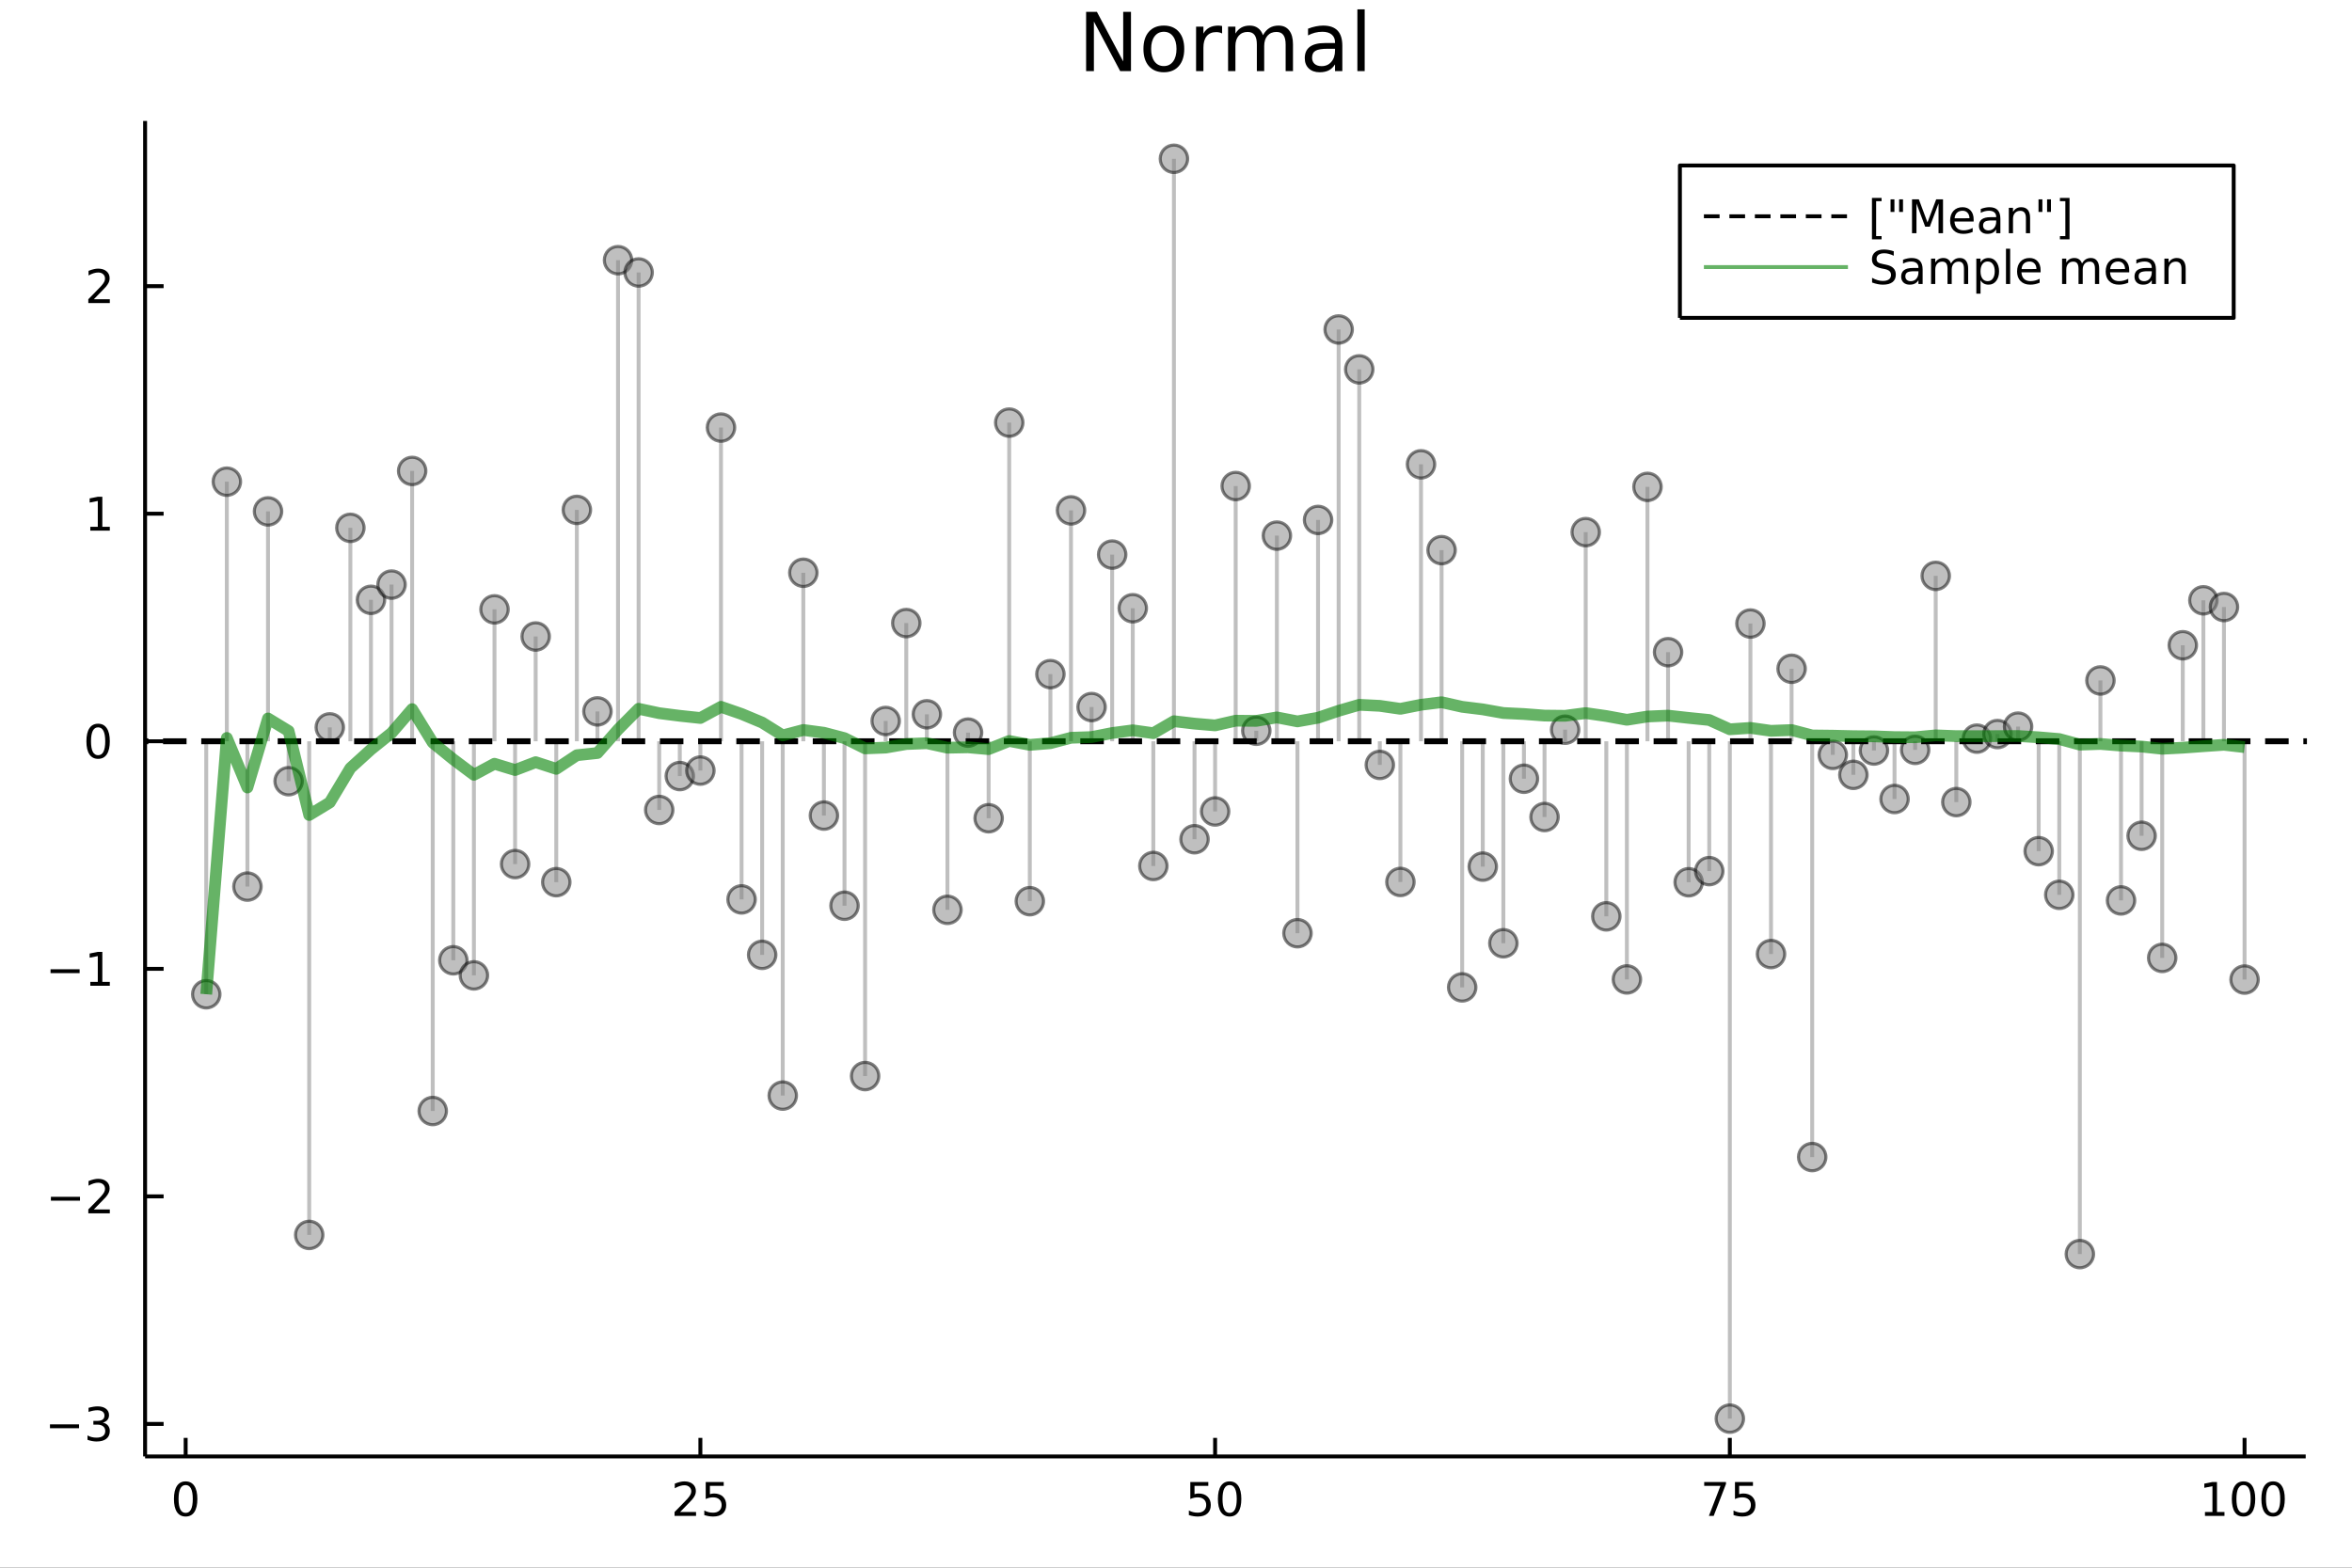 <?xml version="1.0" encoding="utf-8"?>
<svg xmlns="http://www.w3.org/2000/svg" xmlns:xlink="http://www.w3.org/1999/xlink" width="600" height="400" viewBox="0 0 2400 1600">
<rect x="0" y="0" width="2400" height="1600" fill="#333333" stroke="none"/>
<defs>
  <clipPath id="clip220">
    <rect x="0" y="0" width="2400" height="1600"/>
  </clipPath>
</defs>
<path clip-path="url(#clip220)" d="
M0 1600 L2400 1600 L2400 0 L0 0  Z
  " fill="#ffffff" fill-rule="evenodd" fill-opacity="1"/>
<defs>
  <clipPath id="clip221">
    <rect x="480" y="0" width="1681" height="1600"/>
  </clipPath>
</defs>
<path clip-path="url(#clip220)" d="
M148.057 1486.45 L2352.76 1486.45 L2352.76 123.472 L148.057 123.472  Z
  " fill="#ffffff" fill-rule="evenodd" fill-opacity="1"/>
<defs>
  <clipPath id="clip222">
    <rect x="148" y="123" width="2206" height="1364"/>
  </clipPath>
</defs>
<polyline clip-path="url(#clip220)" style="stroke:#000000; stroke-linecap:butt; stroke-linejoin:round; stroke-width:4; stroke-opacity:1; fill:none" points="
  148.057,1486.45 2352.76,1486.45 
  "/>
<polyline clip-path="url(#clip220)" style="stroke:#000000; stroke-linecap:butt; stroke-linejoin:round; stroke-width:4; stroke-opacity:1; fill:none" points="
  189.445,1486.45 189.445,1467.55 
  "/>
<polyline clip-path="url(#clip220)" style="stroke:#000000; stroke-linecap:butt; stroke-linejoin:round; stroke-width:4; stroke-opacity:1; fill:none" points="
  714.673,1486.45 714.673,1467.55 
  "/>
<polyline clip-path="url(#clip220)" style="stroke:#000000; stroke-linecap:butt; stroke-linejoin:round; stroke-width:4; stroke-opacity:1; fill:none" points="
  1239.9,1486.45 1239.9,1467.55 
  "/>
<polyline clip-path="url(#clip220)" style="stroke:#000000; stroke-linecap:butt; stroke-linejoin:round; stroke-width:4; stroke-opacity:1; fill:none" points="
  1765.13,1486.45 1765.13,1467.55 
  "/>
<polyline clip-path="url(#clip220)" style="stroke:#000000; stroke-linecap:butt; stroke-linejoin:round; stroke-width:4; stroke-opacity:1; fill:none" points="
  2290.36,1486.45 2290.36,1467.55 
  "/>
<path clip-path="url(#clip220)" d="M189.445 1515.64 Q185.834 1515.64 184.005 1519.2 Q182.199 1522.75 182.199 1529.87 Q182.199 1536.98 184.005 1540.55 Q185.834 1544.09 189.445 1544.09 Q193.079 1544.09 194.884 1540.55 Q196.713 1536.98 196.713 1529.87 Q196.713 1522.75 194.884 1519.2 Q193.079 1515.64 189.445 1515.64 M189.445 1511.93 Q195.255 1511.93 198.31 1516.54 Q201.389 1521.12 201.389 1529.87 Q201.389 1538.6 198.31 1543.21 Q195.255 1547.79 189.445 1547.79 Q183.634 1547.79 180.556 1543.21 Q177.5 1538.6 177.5 1529.87 Q177.5 1521.12 180.556 1516.54 Q183.634 1511.93 189.445 1511.93 Z" fill="#000000" fill-rule="evenodd" fill-opacity="1" /><path clip-path="url(#clip220)" d="M693.944 1543.18 L710.263 1543.18 L710.263 1547.12 L688.319 1547.12 L688.319 1543.18 Q690.981 1540.43 695.564 1535.8 Q700.171 1531.15 701.351 1529.81 Q703.597 1527.28 704.476 1525.55 Q705.379 1523.79 705.379 1522.1 Q705.379 1519.34 703.435 1517.61 Q701.514 1515.87 698.412 1515.87 Q696.213 1515.87 693.759 1516.63 Q691.328 1517.4 688.551 1518.95 L688.551 1514.23 Q691.375 1513.09 693.828 1512.51 Q696.282 1511.93 698.319 1511.93 Q703.689 1511.93 706.884 1514.62 Q710.078 1517.31 710.078 1521.8 Q710.078 1523.93 709.268 1525.85 Q708.481 1527.74 706.375 1530.34 Q705.796 1531.01 702.694 1534.23 Q699.592 1537.42 693.944 1543.18 Z" fill="#000000" fill-rule="evenodd" fill-opacity="1" /><path clip-path="url(#clip220)" d="M720.125 1512.56 L738.481 1512.56 L738.481 1516.5 L724.407 1516.5 L724.407 1524.97 Q725.425 1524.62 726.444 1524.46 Q727.462 1524.27 728.481 1524.27 Q734.268 1524.27 737.648 1527.44 Q741.027 1530.62 741.027 1536.03 Q741.027 1541.61 737.555 1544.71 Q734.083 1547.79 727.763 1547.79 Q725.587 1547.79 723.319 1547.42 Q721.074 1547.05 718.666 1546.31 L718.666 1541.61 Q720.75 1542.74 722.972 1543.3 Q725.194 1543.86 727.671 1543.86 Q731.675 1543.86 734.013 1541.75 Q736.351 1539.64 736.351 1536.03 Q736.351 1532.42 734.013 1530.31 Q731.675 1528.21 727.671 1528.21 Q725.796 1528.21 723.921 1528.62 Q722.069 1529.04 720.125 1529.92 L720.125 1512.56 Z" fill="#000000" fill-rule="evenodd" fill-opacity="1" /><path clip-path="url(#clip220)" d="M1214.6 1512.56 L1232.96 1512.56 L1232.96 1516.5 L1218.88 1516.5 L1218.88 1524.97 Q1219.9 1524.62 1220.92 1524.46 Q1221.94 1524.27 1222.96 1524.27 Q1228.74 1524.27 1232.12 1527.44 Q1235.5 1530.62 1235.5 1536.03 Q1235.5 1541.61 1232.03 1544.71 Q1228.56 1547.79 1222.24 1547.79 Q1220.06 1547.79 1217.8 1547.42 Q1215.55 1547.05 1213.14 1546.31 L1213.14 1541.61 Q1215.23 1542.74 1217.45 1543.3 Q1219.67 1543.86 1222.15 1543.86 Q1226.15 1543.86 1228.49 1541.75 Q1230.83 1539.64 1230.83 1536.03 Q1230.83 1532.42 1228.49 1530.31 Q1226.15 1528.21 1222.15 1528.21 Q1220.27 1528.21 1218.4 1528.62 Q1216.55 1529.04 1214.6 1529.92 L1214.6 1512.56 Z" fill="#000000" fill-rule="evenodd" fill-opacity="1" /><path clip-path="url(#clip220)" d="M1254.72 1515.64 Q1251.11 1515.64 1249.28 1519.2 Q1247.47 1522.75 1247.47 1529.87 Q1247.47 1536.98 1249.28 1540.55 Q1251.11 1544.09 1254.72 1544.09 Q1258.35 1544.09 1260.16 1540.55 Q1261.98 1536.98 1261.98 1529.87 Q1261.98 1522.75 1260.16 1519.2 Q1258.35 1515.64 1254.72 1515.64 M1254.72 1511.93 Q1260.53 1511.93 1263.58 1516.54 Q1266.66 1521.12 1266.66 1529.87 Q1266.66 1538.6 1263.58 1543.21 Q1260.53 1547.79 1254.72 1547.79 Q1248.91 1547.79 1245.83 1543.21 Q1242.77 1538.6 1242.77 1529.87 Q1242.77 1521.12 1245.83 1516.54 Q1248.91 1511.93 1254.72 1511.93 Z" fill="#000000" fill-rule="evenodd" fill-opacity="1" /><path clip-path="url(#clip220)" d="M1738.98 1512.56 L1761.21 1512.56 L1761.21 1514.55 L1748.66 1547.12 L1743.78 1547.12 L1755.58 1516.5 L1738.98 1516.5 L1738.98 1512.56 Z" fill="#000000" fill-rule="evenodd" fill-opacity="1" /><path clip-path="url(#clip220)" d="M1770.37 1512.56 L1788.73 1512.56 L1788.73 1516.5 L1774.66 1516.5 L1774.66 1524.97 Q1775.67 1524.62 1776.69 1524.46 Q1777.71 1524.27 1778.73 1524.27 Q1784.52 1524.27 1787.9 1527.44 Q1791.28 1530.62 1791.28 1536.03 Q1791.28 1541.61 1787.8 1544.71 Q1784.33 1547.79 1778.01 1547.79 Q1775.84 1547.79 1773.57 1547.42 Q1771.32 1547.05 1768.91 1546.31 L1768.91 1541.61 Q1771 1542.74 1773.22 1543.3 Q1775.44 1543.86 1777.92 1543.86 Q1781.92 1543.86 1784.26 1541.75 Q1786.6 1539.64 1786.6 1536.03 Q1786.6 1532.42 1784.26 1530.31 Q1781.92 1528.21 1777.92 1528.21 Q1776.04 1528.21 1774.17 1528.62 Q1772.32 1529.04 1770.37 1529.92 L1770.37 1512.56 Z" fill="#000000" fill-rule="evenodd" fill-opacity="1" /><path clip-path="url(#clip220)" d="M2249.97 1543.18 L2257.6 1543.18 L2257.6 1516.82 L2249.29 1518.49 L2249.29 1514.23 L2257.56 1512.56 L2262.23 1512.56 L2262.23 1543.18 L2269.87 1543.18 L2269.87 1547.12 L2249.97 1547.12 L2249.97 1543.18 Z" fill="#000000" fill-rule="evenodd" fill-opacity="1" /><path clip-path="url(#clip220)" d="M2289.32 1515.64 Q2285.71 1515.64 2283.88 1519.2 Q2282.07 1522.75 2282.07 1529.87 Q2282.07 1536.98 2283.88 1540.55 Q2285.71 1544.09 2289.32 1544.09 Q2292.95 1544.09 2294.76 1540.55 Q2296.59 1536.98 2296.59 1529.87 Q2296.59 1522.75 2294.76 1519.2 Q2292.95 1515.64 2289.32 1515.64 M2289.32 1511.93 Q2295.13 1511.93 2298.18 1516.54 Q2301.26 1521.12 2301.26 1529.87 Q2301.26 1538.6 2298.18 1543.21 Q2295.13 1547.79 2289.32 1547.79 Q2283.51 1547.79 2280.43 1543.21 Q2277.37 1538.6 2277.37 1529.87 Q2277.37 1521.12 2280.43 1516.54 Q2283.51 1511.93 2289.32 1511.93 Z" fill="#000000" fill-rule="evenodd" fill-opacity="1" /><path clip-path="url(#clip220)" d="M2319.48 1515.64 Q2315.87 1515.64 2314.04 1519.2 Q2312.23 1522.75 2312.23 1529.87 Q2312.23 1536.98 2314.04 1540.55 Q2315.87 1544.09 2319.48 1544.09 Q2323.11 1544.09 2324.92 1540.55 Q2326.75 1536.98 2326.75 1529.87 Q2326.75 1522.75 2324.92 1519.2 Q2323.11 1515.64 2319.48 1515.64 M2319.48 1511.93 Q2325.29 1511.93 2328.34 1516.54 Q2331.42 1521.12 2331.42 1529.87 Q2331.42 1538.6 2328.34 1543.21 Q2325.29 1547.79 2319.48 1547.79 Q2313.67 1547.79 2310.59 1543.21 Q2307.53 1538.6 2307.53 1529.87 Q2307.53 1521.12 2310.59 1516.54 Q2313.67 1511.93 2319.48 1511.93 Z" fill="#000000" fill-rule="evenodd" fill-opacity="1" /><polyline clip-path="url(#clip220)" style="stroke:#000000; stroke-linecap:butt; stroke-linejoin:round; stroke-width:4; stroke-opacity:1; fill:none" points="
  148.057,1486.45 148.057,123.472 
  "/>
<polyline clip-path="url(#clip220)" style="stroke:#000000; stroke-linecap:butt; stroke-linejoin:round; stroke-width:4; stroke-opacity:1; fill:none" points="
  148.057,1453.27 166.954,1453.27 
  "/>
<polyline clip-path="url(#clip220)" style="stroke:#000000; stroke-linecap:butt; stroke-linejoin:round; stroke-width:4; stroke-opacity:1; fill:none" points="
  148.057,1221.03 166.954,1221.03 
  "/>
<polyline clip-path="url(#clip220)" style="stroke:#000000; stroke-linecap:butt; stroke-linejoin:round; stroke-width:4; stroke-opacity:1; fill:none" points="
  148.057,988.787 166.954,988.787 
  "/>
<polyline clip-path="url(#clip220)" style="stroke:#000000; stroke-linecap:butt; stroke-linejoin:round; stroke-width:4; stroke-opacity:1; fill:none" points="
  148.057,756.544 166.954,756.544 
  "/>
<polyline clip-path="url(#clip220)" style="stroke:#000000; stroke-linecap:butt; stroke-linejoin:round; stroke-width:4; stroke-opacity:1; fill:none" points="
  148.057,524.302 166.954,524.302 
  "/>
<polyline clip-path="url(#clip220)" style="stroke:#000000; stroke-linecap:butt; stroke-linejoin:round; stroke-width:4; stroke-opacity:1; fill:none" points="
  148.057,292.059 166.954,292.059 
  "/>
<path clip-path="url(#clip220)" d="M50.992 1453.72 L80.668 1453.72 L80.668 1457.66 L50.992 1457.66 L50.992 1453.72 Z" fill="#000000" fill-rule="evenodd" fill-opacity="1" /><path clip-path="url(#clip220)" d="M104.927 1451.92 Q108.283 1452.63 110.158 1454.9 Q112.057 1457.17 112.057 1460.51 Q112.057 1465.62 108.538 1468.42 Q105.02 1471.22 98.538 1471.22 Q96.362 1471.22 94.047 1470.78 Q91.756 1470.37 89.302 1469.51 L89.302 1465 Q91.246 1466.13 93.561 1466.71 Q95.876 1467.29 98.399 1467.29 Q102.797 1467.29 105.089 1465.55 Q107.404 1463.82 107.404 1460.51 Q107.404 1457.45 105.251 1455.74 Q103.121 1454 99.302 1454 L95.274 1454 L95.274 1450.16 L99.487 1450.16 Q102.936 1450.16 104.765 1448.79 Q106.594 1447.4 106.594 1444.81 Q106.594 1442.15 104.696 1440.74 Q102.821 1439.3 99.302 1439.3 Q97.381 1439.3 95.182 1439.72 Q92.983 1440.13 90.344 1441.01 L90.344 1436.85 Q93.006 1436.11 95.321 1435.74 Q97.659 1435.37 99.719 1435.37 Q105.043 1435.37 108.145 1437.8 Q111.246 1440.2 111.246 1444.32 Q111.246 1447.19 109.603 1449.19 Q107.959 1451.15 104.927 1451.92 Z" fill="#000000" fill-rule="evenodd" fill-opacity="1" /><path clip-path="url(#clip220)" d="M51.941 1221.48 L81.617 1221.48 L81.617 1225.42 L51.941 1225.42 L51.941 1221.48 Z" fill="#000000" fill-rule="evenodd" fill-opacity="1" /><path clip-path="url(#clip220)" d="M95.737 1234.37 L112.057 1234.37 L112.057 1238.31 L90.112 1238.31 L90.112 1234.37 Q92.774 1231.62 97.358 1226.99 Q101.964 1222.34 103.145 1220.99 Q105.39 1218.47 106.27 1216.73 Q107.172 1214.98 107.172 1213.29 Q107.172 1210.53 105.228 1208.8 Q103.307 1207.06 100.205 1207.06 Q98.006 1207.06 95.552 1207.82 Q93.121 1208.59 90.344 1210.14 L90.344 1205.42 Q93.168 1204.28 95.621 1203.7 Q98.075 1203.12 100.112 1203.12 Q105.483 1203.12 108.677 1205.81 Q111.871 1208.49 111.871 1212.98 Q111.871 1215.11 111.061 1217.04 Q110.274 1218.93 108.168 1221.53 Q107.589 1222.2 104.487 1225.42 Q101.385 1228.61 95.737 1234.37 Z" fill="#000000" fill-rule="evenodd" fill-opacity="1" /><path clip-path="url(#clip220)" d="M51.571 989.238 L81.247 989.238 L81.247 993.173 L51.571 993.173 L51.571 989.238 Z" fill="#000000" fill-rule="evenodd" fill-opacity="1" /><path clip-path="url(#clip220)" d="M92.149 1002.13 L99.788 1002.13 L99.788 975.766 L91.478 977.432 L91.478 973.173 L99.742 971.507 L104.418 971.507 L104.418 1002.13 L112.057 1002.13 L112.057 1006.07 L92.149 1006.07 L92.149 1002.13 Z" fill="#000000" fill-rule="evenodd" fill-opacity="1" /><path clip-path="url(#clip220)" d="M100.112 742.343 Q96.501 742.343 94.672 745.908 Q92.867 749.449 92.867 756.579 Q92.867 763.685 94.672 767.25 Q96.501 770.792 100.112 770.792 Q103.746 770.792 105.552 767.25 Q107.381 763.685 107.381 756.579 Q107.381 749.449 105.552 745.908 Q103.746 742.343 100.112 742.343 M100.112 738.639 Q105.922 738.639 108.978 743.246 Q112.057 747.829 112.057 756.579 Q112.057 765.306 108.978 769.912 Q105.922 774.495 100.112 774.495 Q94.302 774.495 91.223 769.912 Q88.168 765.306 88.168 756.579 Q88.168 747.829 91.223 743.246 Q94.302 738.639 100.112 738.639 Z" fill="#000000" fill-rule="evenodd" fill-opacity="1" /><path clip-path="url(#clip220)" d="M92.149 537.647 L99.788 537.647 L99.788 511.281 L91.478 512.948 L91.478 508.688 L99.742 507.022 L104.418 507.022 L104.418 537.647 L112.057 537.647 L112.057 541.582 L92.149 541.582 L92.149 537.647 Z" fill="#000000" fill-rule="evenodd" fill-opacity="1" /><path clip-path="url(#clip220)" d="M95.737 305.404 L112.057 305.404 L112.057 309.339 L90.112 309.339 L90.112 305.404 Q92.774 302.65 97.358 298.02 Q101.964 293.367 103.145 292.025 Q105.39 289.502 106.27 287.765 Q107.172 286.006 107.172 284.316 Q107.172 281.562 105.228 279.826 Q103.307 278.09 100.205 278.09 Q98.006 278.09 95.552 278.853 Q93.121 279.617 90.344 281.168 L90.344 276.446 Q93.168 275.312 95.621 274.733 Q98.075 274.154 100.112 274.154 Q105.483 274.154 108.677 276.84 Q111.871 279.525 111.871 284.016 Q111.871 286.145 111.061 288.066 Q110.274 289.965 108.168 292.557 Q107.589 293.228 104.487 296.446 Q101.385 299.64 95.737 305.404 Z" fill="#000000" fill-rule="evenodd" fill-opacity="1" /><path clip-path="url(#clip220)" d="M1108.28 12.096 L1119.3 12.096 L1146.12 62.692 L1146.12 12.096 L1154.06 12.096 L1154.06 72.576 L1143.04 72.576 L1116.22 21.98 L1116.22 72.576 L1108.28 72.576 L1108.28 12.096 Z" fill="#000000" fill-rule="evenodd" fill-opacity="1" /><path clip-path="url(#clip220)" d="M1187.6 32.431 Q1181.6 32.431 1178.12 37.131 Q1174.63 41.789 1174.63 49.931 Q1174.63 58.074 1178.08 62.773 Q1181.56 67.431 1187.6 67.431 Q1193.55 67.431 1197.04 62.732 Q1200.52 58.033 1200.52 49.931 Q1200.52 41.87 1197.04 37.171 Q1193.55 32.431 1187.6 32.431 M1187.6 26.112 Q1197.32 26.112 1202.87 32.431 Q1208.42 38.751 1208.42 49.931 Q1208.42 61.071 1202.87 67.431 Q1197.32 73.751 1187.6 73.751 Q1177.83 73.751 1172.28 67.431 Q1166.78 61.071 1166.78 49.931 Q1166.78 38.751 1172.28 32.431 Q1177.83 26.112 1187.6 26.112 Z" fill="#000000" fill-rule="evenodd" fill-opacity="1" /><path clip-path="url(#clip220)" d="M1247.06 34.173 Q1245.81 33.444 1244.31 33.12 Q1242.85 32.756 1241.07 32.756 Q1234.75 32.756 1231.35 36.888 Q1227.98 40.979 1227.98 48.676 L1227.98 72.576 L1220.49 72.576 L1220.49 27.206 L1227.98 27.206 L1227.98 34.254 Q1230.33 30.122 1234.1 28.138 Q1237.87 26.112 1243.26 26.112 Q1244.03 26.112 1244.96 26.234 Q1245.89 26.315 1247.02 26.517 L1247.06 34.173 Z" fill="#000000" fill-rule="evenodd" fill-opacity="1" /><path clip-path="url(#clip220)" d="M1288.75 35.915 Q1291.54 30.892 1295.43 28.502 Q1299.32 26.112 1304.59 26.112 Q1311.68 26.112 1315.52 31.095 Q1319.37 36.037 1319.37 45.192 L1319.37 72.576 L1311.88 72.576 L1311.88 45.435 Q1311.88 38.913 1309.57 35.753 Q1307.26 32.594 1302.52 32.594 Q1296.73 32.594 1293.37 36.442 Q1290 40.29 1290 46.934 L1290 72.576 L1282.51 72.576 L1282.51 45.435 Q1282.51 38.873 1280.2 35.753 Q1277.89 32.594 1273.07 32.594 Q1267.36 32.594 1264 36.482 Q1260.63 40.331 1260.63 46.934 L1260.63 72.576 L1253.14 72.576 L1253.14 27.206 L1260.63 27.206 L1260.63 34.254 Q1263.19 30.082 1266.75 28.097 Q1270.32 26.112 1275.22 26.112 Q1280.16 26.112 1283.6 28.624 Q1287.09 31.135 1288.75 35.915 Z" fill="#000000" fill-rule="evenodd" fill-opacity="1" /><path clip-path="url(#clip220)" d="M1354.86 49.769 Q1345.83 49.769 1342.34 51.835 Q1338.86 53.901 1338.86 58.884 Q1338.86 62.854 1341.45 65.203 Q1344.08 67.512 1348.58 67.512 Q1354.78 67.512 1358.5 63.137 Q1362.27 58.722 1362.27 51.43 L1362.27 49.769 L1354.86 49.769 M1369.73 46.691 L1369.73 72.576 L1362.27 72.576 L1362.27 65.689 Q1359.72 69.821 1355.91 71.806 Q1352.1 73.751 1346.59 73.751 Q1339.63 73.751 1335.5 69.862 Q1331.4 65.933 1331.4 59.37 Q1331.4 51.714 1336.51 47.825 Q1341.65 43.936 1351.82 43.936 L1362.27 43.936 L1362.27 43.207 Q1362.27 38.062 1358.87 35.267 Q1355.51 32.431 1349.39 32.431 Q1345.5 32.431 1341.81 33.363 Q1338.13 34.295 1334.73 36.158 L1334.73 29.272 Q1338.82 27.692 1342.67 26.922 Q1346.51 26.112 1350.16 26.112 Q1360 26.112 1364.86 31.216 Q1369.73 36.32 1369.73 46.691 Z" fill="#000000" fill-rule="evenodd" fill-opacity="1" /><path clip-path="url(#clip220)" d="M1385.08 9.544 L1392.53 9.544 L1392.53 72.576 L1385.08 72.576 L1385.08 9.544 Z" fill="#000000" fill-rule="evenodd" fill-opacity="1" /><polyline clip-path="url(#clip222)" style="stroke:#808080; stroke-linecap:butt; stroke-linejoin:round; stroke-width:4; stroke-opacity:0.5; fill:none" points="
  210.454,756.544 210.454,1014.73 
  "/>
<polyline clip-path="url(#clip222)" style="stroke:#808080; stroke-linecap:butt; stroke-linejoin:round; stroke-width:4; stroke-opacity:0.5; fill:none" points="
  231.463,756.544 231.463,491.589 
  "/>
<polyline clip-path="url(#clip222)" style="stroke:#808080; stroke-linecap:butt; stroke-linejoin:round; stroke-width:4; stroke-opacity:0.5; fill:none" points="
  252.472,756.544 252.472,904.855 
  "/>
<polyline clip-path="url(#clip222)" style="stroke:#808080; stroke-linecap:butt; stroke-linejoin:round; stroke-width:4; stroke-opacity:0.5; fill:none" points="
  273.481,756.544 273.481,521.928 
  "/>
<polyline clip-path="url(#clip222)" style="stroke:#808080; stroke-linecap:butt; stroke-linejoin:round; stroke-width:4; stroke-opacity:0.5; fill:none" points="
  294.49,756.544 294.49,797.296 
  "/>
<polyline clip-path="url(#clip222)" style="stroke:#808080; stroke-linecap:butt; stroke-linejoin:round; stroke-width:4; stroke-opacity:0.5; fill:none" points="
  315.499,756.544 315.499,1260.37 
  "/>
<polyline clip-path="url(#clip222)" style="stroke:#808080; stroke-linecap:butt; stroke-linejoin:round; stroke-width:4; stroke-opacity:0.5; fill:none" points="
  336.509,756.544 336.509,742.343 
  "/>
<polyline clip-path="url(#clip222)" style="stroke:#808080; stroke-linecap:butt; stroke-linejoin:round; stroke-width:4; stroke-opacity:0.5; fill:none" points="
  357.518,756.544 357.518,538.706 
  "/>
<polyline clip-path="url(#clip222)" style="stroke:#808080; stroke-linecap:butt; stroke-linejoin:round; stroke-width:4; stroke-opacity:0.5; fill:none" points="
  378.527,756.544 378.527,612.179 
  "/>
<polyline clip-path="url(#clip222)" style="stroke:#808080; stroke-linecap:butt; stroke-linejoin:round; stroke-width:4; stroke-opacity:0.5; fill:none" points="
  399.536,756.544 399.536,596.618 
  "/>
<polyline clip-path="url(#clip222)" style="stroke:#808080; stroke-linecap:butt; stroke-linejoin:round; stroke-width:4; stroke-opacity:0.5; fill:none" points="
  420.545,756.544 420.545,480.648 
  "/>
<polyline clip-path="url(#clip222)" style="stroke:#808080; stroke-linecap:butt; stroke-linejoin:round; stroke-width:4; stroke-opacity:0.5; fill:none" points="
  441.554,756.544 441.554,1133.9 
  "/>
<polyline clip-path="url(#clip222)" style="stroke:#808080; stroke-linecap:butt; stroke-linejoin:round; stroke-width:4; stroke-opacity:0.5; fill:none" points="
  462.563,756.544 462.563,980.066 
  "/>
<polyline clip-path="url(#clip222)" style="stroke:#808080; stroke-linecap:butt; stroke-linejoin:round; stroke-width:4; stroke-opacity:0.5; fill:none" points="
  483.573,756.544 483.573,995.475 
  "/>
<polyline clip-path="url(#clip222)" style="stroke:#808080; stroke-linecap:butt; stroke-linejoin:round; stroke-width:4; stroke-opacity:0.5; fill:none" points="
  504.582,756.544 504.582,621.912 
  "/>
<polyline clip-path="url(#clip222)" style="stroke:#808080; stroke-linecap:butt; stroke-linejoin:round; stroke-width:4; stroke-opacity:0.5; fill:none" points="
  525.591,756.544 525.591,881.896 
  "/>
<polyline clip-path="url(#clip222)" style="stroke:#808080; stroke-linecap:butt; stroke-linejoin:round; stroke-width:4; stroke-opacity:0.5; fill:none" points="
  546.6,756.544 546.6,649.611 
  "/>
<polyline clip-path="url(#clip222)" style="stroke:#808080; stroke-linecap:butt; stroke-linejoin:round; stroke-width:4; stroke-opacity:0.5; fill:none" points="
  567.609,756.544 567.609,900.336 
  "/>
<polyline clip-path="url(#clip222)" style="stroke:#808080; stroke-linecap:butt; stroke-linejoin:round; stroke-width:4; stroke-opacity:0.5; fill:none" points="
  588.618,756.544 588.618,520.385 
  "/>
<polyline clip-path="url(#clip222)" style="stroke:#808080; stroke-linecap:butt; stroke-linejoin:round; stroke-width:4; stroke-opacity:0.5; fill:none" points="
  609.627,756.544 609.627,726.049 
  "/>
<polyline clip-path="url(#clip222)" style="stroke:#808080; stroke-linecap:butt; stroke-linejoin:round; stroke-width:4; stroke-opacity:0.5; fill:none" points="
  630.637,756.544 630.637,265.535 
  "/>
<polyline clip-path="url(#clip222)" style="stroke:#808080; stroke-linecap:butt; stroke-linejoin:round; stroke-width:4; stroke-opacity:0.5; fill:none" points="
  651.646,756.544 651.646,278.078 
  "/>
<polyline clip-path="url(#clip222)" style="stroke:#808080; stroke-linecap:butt; stroke-linejoin:round; stroke-width:4; stroke-opacity:0.5; fill:none" points="
  672.655,756.544 672.655,826.647 
  "/>
<polyline clip-path="url(#clip222)" style="stroke:#808080; stroke-linecap:butt; stroke-linejoin:round; stroke-width:4; stroke-opacity:0.5; fill:none" points="
  693.664,756.544 693.664,792.051 
  "/>
<polyline clip-path="url(#clip222)" style="stroke:#808080; stroke-linecap:butt; stroke-linejoin:round; stroke-width:4; stroke-opacity:0.5; fill:none" points="
  714.673,756.544 714.673,786.444 
  "/>
<polyline clip-path="url(#clip222)" style="stroke:#808080; stroke-linecap:butt; stroke-linejoin:round; stroke-width:4; stroke-opacity:0.5; fill:none" points="
  735.682,756.544 735.682,436.372 
  "/>
<polyline clip-path="url(#clip222)" style="stroke:#808080; stroke-linecap:butt; stroke-linejoin:round; stroke-width:4; stroke-opacity:0.5; fill:none" points="
  756.691,756.544 756.691,917.924 
  "/>
<polyline clip-path="url(#clip222)" style="stroke:#808080; stroke-linecap:butt; stroke-linejoin:round; stroke-width:4; stroke-opacity:0.5; fill:none" points="
  777.701,756.544 777.701,974.5 
  "/>
<polyline clip-path="url(#clip222)" style="stroke:#808080; stroke-linecap:butt; stroke-linejoin:round; stroke-width:4; stroke-opacity:0.5; fill:none" points="
  798.71,756.544 798.71,1118.17 
  "/>
<polyline clip-path="url(#clip222)" style="stroke:#808080; stroke-linecap:butt; stroke-linejoin:round; stroke-width:4; stroke-opacity:0.5; fill:none" points="
  819.719,756.544 819.719,584.553 
  "/>
<polyline clip-path="url(#clip222)" style="stroke:#808080; stroke-linecap:butt; stroke-linejoin:round; stroke-width:4; stroke-opacity:0.5; fill:none" points="
  840.728,756.544 840.728,832.378 
  "/>
<polyline clip-path="url(#clip222)" style="stroke:#808080; stroke-linecap:butt; stroke-linejoin:round; stroke-width:4; stroke-opacity:0.5; fill:none" points="
  861.737,756.544 861.737,924.39 
  "/>
<polyline clip-path="url(#clip222)" style="stroke:#808080; stroke-linecap:butt; stroke-linejoin:round; stroke-width:4; stroke-opacity:0.5; fill:none" points="
  882.746,756.544 882.746,1098.25 
  "/>
<polyline clip-path="url(#clip222)" style="stroke:#808080; stroke-linecap:butt; stroke-linejoin:round; stroke-width:4; stroke-opacity:0.5; fill:none" points="
  903.755,756.544 903.755,735.823 
  "/>
<polyline clip-path="url(#clip222)" style="stroke:#808080; stroke-linecap:butt; stroke-linejoin:round; stroke-width:4; stroke-opacity:0.5; fill:none" points="
  924.765,756.544 924.765,635.895 
  "/>
<polyline clip-path="url(#clip222)" style="stroke:#808080; stroke-linecap:butt; stroke-linejoin:round; stroke-width:4; stroke-opacity:0.5; fill:none" points="
  945.774,756.544 945.774,728.993 
  "/>
<polyline clip-path="url(#clip222)" style="stroke:#808080; stroke-linecap:butt; stroke-linejoin:round; stroke-width:4; stroke-opacity:0.5; fill:none" points="
  966.783,756.544 966.783,928.58 
  "/>
<polyline clip-path="url(#clip222)" style="stroke:#808080; stroke-linecap:butt; stroke-linejoin:round; stroke-width:4; stroke-opacity:0.5; fill:none" points="
  987.792,756.544 987.792,747.691 
  "/>
<polyline clip-path="url(#clip222)" style="stroke:#808080; stroke-linecap:butt; stroke-linejoin:round; stroke-width:4; stroke-opacity:0.5; fill:none" points="
  1008.8,756.544 1008.8,835.092 
  "/>
<polyline clip-path="url(#clip222)" style="stroke:#808080; stroke-linecap:butt; stroke-linejoin:round; stroke-width:4; stroke-opacity:0.5; fill:none" points="
  1029.81,756.544 1029.81,431.304 
  "/>
<polyline clip-path="url(#clip222)" style="stroke:#808080; stroke-linecap:butt; stroke-linejoin:round; stroke-width:4; stroke-opacity:0.5; fill:none" points="
  1050.82,756.544 1050.82,919.75 
  "/>
<polyline clip-path="url(#clip222)" style="stroke:#808080; stroke-linecap:butt; stroke-linejoin:round; stroke-width:4; stroke-opacity:0.5; fill:none" points="
  1071.83,756.544 1071.83,688.004 
  "/>
<polyline clip-path="url(#clip222)" style="stroke:#808080; stroke-linecap:butt; stroke-linejoin:round; stroke-width:4; stroke-opacity:0.5; fill:none" points="
  1092.84,756.544 1092.84,520.888 
  "/>
<polyline clip-path="url(#clip222)" style="stroke:#808080; stroke-linecap:butt; stroke-linejoin:round; stroke-width:4; stroke-opacity:0.5; fill:none" points="
  1113.85,756.544 1113.85,721.624 
  "/>
<polyline clip-path="url(#clip222)" style="stroke:#808080; stroke-linecap:butt; stroke-linejoin:round; stroke-width:4; stroke-opacity:0.5; fill:none" points="
  1134.86,756.544 1134.86,565.997 
  "/>
<polyline clip-path="url(#clip222)" style="stroke:#808080; stroke-linecap:butt; stroke-linejoin:round; stroke-width:4; stroke-opacity:0.5; fill:none" points="
  1155.87,756.544 1155.87,620.765 
  "/>
<polyline clip-path="url(#clip222)" style="stroke:#808080; stroke-linecap:butt; stroke-linejoin:round; stroke-width:4; stroke-opacity:0.5; fill:none" points="
  1176.87,756.544 1176.87,883.828 
  "/>
<polyline clip-path="url(#clip222)" style="stroke:#808080; stroke-linecap:butt; stroke-linejoin:round; stroke-width:4; stroke-opacity:0.5; fill:none" points="
  1197.88,756.544 1197.88,162.047 
  "/>
<polyline clip-path="url(#clip222)" style="stroke:#808080; stroke-linecap:butt; stroke-linejoin:round; stroke-width:4; stroke-opacity:0.5; fill:none" points="
  1218.89,756.544 1218.89,856.509 
  "/>
<polyline clip-path="url(#clip222)" style="stroke:#808080; stroke-linecap:butt; stroke-linejoin:round; stroke-width:4; stroke-opacity:0.5; fill:none" points="
  1239.9,756.544 1239.9,828.154 
  "/>
<polyline clip-path="url(#clip222)" style="stroke:#808080; stroke-linecap:butt; stroke-linejoin:round; stroke-width:4; stroke-opacity:0.5; fill:none" points="
  1260.91,756.544 1260.91,496.06 
  "/>
<polyline clip-path="url(#clip222)" style="stroke:#808080; stroke-linecap:butt; stroke-linejoin:round; stroke-width:4; stroke-opacity:0.5; fill:none" points="
  1281.92,756.544 1281.92,745.788 
  "/>
<polyline clip-path="url(#clip222)" style="stroke:#808080; stroke-linecap:butt; stroke-linejoin:round; stroke-width:4; stroke-opacity:0.5; fill:none" points="
  1302.93,756.544 1302.93,546.652 
  "/>
<polyline clip-path="url(#clip222)" style="stroke:#808080; stroke-linecap:butt; stroke-linejoin:round; stroke-width:4; stroke-opacity:0.5; fill:none" points="
  1323.94,756.544 1323.94,952.429 
  "/>
<polyline clip-path="url(#clip222)" style="stroke:#808080; stroke-linecap:butt; stroke-linejoin:round; stroke-width:4; stroke-opacity:0.5; fill:none" points="
  1344.95,756.544 1344.95,530.644 
  "/>
<polyline clip-path="url(#clip222)" style="stroke:#808080; stroke-linecap:butt; stroke-linejoin:round; stroke-width:4; stroke-opacity:0.5; fill:none" points="
  1365.96,756.544 1365.96,336.263 
  "/>
<polyline clip-path="url(#clip222)" style="stroke:#808080; stroke-linecap:butt; stroke-linejoin:round; stroke-width:4; stroke-opacity:0.5; fill:none" points="
  1386.97,756.544 1386.97,376.976 
  "/>
<polyline clip-path="url(#clip222)" style="stroke:#808080; stroke-linecap:butt; stroke-linejoin:round; stroke-width:4; stroke-opacity:0.5; fill:none" points="
  1407.97,756.544 1407.97,780.668 
  "/>
<polyline clip-path="url(#clip222)" style="stroke:#808080; stroke-linecap:butt; stroke-linejoin:round; stroke-width:4; stroke-opacity:0.5; fill:none" points="
  1428.98,756.544 1428.98,900.132 
  "/>
<polyline clip-path="url(#clip222)" style="stroke:#808080; stroke-linecap:butt; stroke-linejoin:round; stroke-width:4; stroke-opacity:0.5; fill:none" points="
  1449.99,756.544 1449.99,473.869 
  "/>
<polyline clip-path="url(#clip222)" style="stroke:#808080; stroke-linecap:butt; stroke-linejoin:round; stroke-width:4; stroke-opacity:0.5; fill:none" points="
  1471,756.544 1471,561.468 
  "/>
<polyline clip-path="url(#clip222)" style="stroke:#808080; stroke-linecap:butt; stroke-linejoin:round; stroke-width:4; stroke-opacity:0.5; fill:none" points="
  1492.01,756.544 1492.01,1007.72 
  "/>
<polyline clip-path="url(#clip222)" style="stroke:#808080; stroke-linecap:butt; stroke-linejoin:round; stroke-width:4; stroke-opacity:0.5; fill:none" points="
  1513.02,756.544 1513.02,884.481 
  "/>
<polyline clip-path="url(#clip222)" style="stroke:#808080; stroke-linecap:butt; stroke-linejoin:round; stroke-width:4; stroke-opacity:0.5; fill:none" points="
  1534.03,756.544 1534.03,962.695 
  "/>
<polyline clip-path="url(#clip222)" style="stroke:#808080; stroke-linecap:butt; stroke-linejoin:round; stroke-width:4; stroke-opacity:0.5; fill:none" points="
  1555.04,756.544 1555.04,794.771 
  "/>
<polyline clip-path="url(#clip222)" style="stroke:#808080; stroke-linecap:butt; stroke-linejoin:round; stroke-width:4; stroke-opacity:0.5; fill:none" points="
  1576.05,756.544 1576.05,833.86 
  "/>
<polyline clip-path="url(#clip222)" style="stroke:#808080; stroke-linecap:butt; stroke-linejoin:round; stroke-width:4; stroke-opacity:0.5; fill:none" points="
  1597.06,756.544 1597.06,744.734 
  "/>
<polyline clip-path="url(#clip222)" style="stroke:#808080; stroke-linecap:butt; stroke-linejoin:round; stroke-width:4; stroke-opacity:0.5; fill:none" points="
  1618.07,756.544 1618.07,543.096 
  "/>
<polyline clip-path="url(#clip222)" style="stroke:#808080; stroke-linecap:butt; stroke-linejoin:round; stroke-width:4; stroke-opacity:0.5; fill:none" points="
  1639.08,756.544 1639.08,935.222 
  "/>
<polyline clip-path="url(#clip222)" style="stroke:#808080; stroke-linecap:butt; stroke-linejoin:round; stroke-width:4; stroke-opacity:0.5; fill:none" points="
  1660.08,756.544 1660.08,999.602 
  "/>
<polyline clip-path="url(#clip222)" style="stroke:#808080; stroke-linecap:butt; stroke-linejoin:round; stroke-width:4; stroke-opacity:0.5; fill:none" points="
  1681.09,756.544 1681.09,496.899 
  "/>
<polyline clip-path="url(#clip222)" style="stroke:#808080; stroke-linecap:butt; stroke-linejoin:round; stroke-width:4; stroke-opacity:0.5; fill:none" points="
  1702.1,756.544 1702.1,665.611 
  "/>
<polyline clip-path="url(#clip222)" style="stroke:#808080; stroke-linecap:butt; stroke-linejoin:round; stroke-width:4; stroke-opacity:0.5; fill:none" points="
  1723.11,756.544 1723.11,900.424 
  "/>
<polyline clip-path="url(#clip222)" style="stroke:#808080; stroke-linecap:butt; stroke-linejoin:round; stroke-width:4; stroke-opacity:0.5; fill:none" points="
  1744.12,756.544 1744.12,889.055 
  "/>
<polyline clip-path="url(#clip222)" style="stroke:#808080; stroke-linecap:butt; stroke-linejoin:round; stroke-width:4; stroke-opacity:0.5; fill:none" points="
  1765.13,756.544 1765.13,1447.87 
  "/>
<polyline clip-path="url(#clip222)" style="stroke:#808080; stroke-linecap:butt; stroke-linejoin:round; stroke-width:4; stroke-opacity:0.5; fill:none" points="
  1786.14,756.544 1786.14,636.377 
  "/>
<polyline clip-path="url(#clip222)" style="stroke:#808080; stroke-linecap:butt; stroke-linejoin:round; stroke-width:4; stroke-opacity:0.5; fill:none" points="
  1807.15,756.544 1807.15,973.699 
  "/>
<polyline clip-path="url(#clip222)" style="stroke:#808080; stroke-linecap:butt; stroke-linejoin:round; stroke-width:4; stroke-opacity:0.5; fill:none" points="
  1828.16,756.544 1828.16,682.53 
  "/>
<polyline clip-path="url(#clip222)" style="stroke:#808080; stroke-linecap:butt; stroke-linejoin:round; stroke-width:4; stroke-opacity:0.5; fill:none" points="
  1849.17,756.544 1849.17,1180.9 
  "/>
<polyline clip-path="url(#clip222)" style="stroke:#808080; stroke-linecap:butt; stroke-linejoin:round; stroke-width:4; stroke-opacity:0.5; fill:none" points="
  1870.18,756.544 1870.18,770.429 
  "/>
<polyline clip-path="url(#clip222)" style="stroke:#808080; stroke-linecap:butt; stroke-linejoin:round; stroke-width:4; stroke-opacity:0.5; fill:none" points="
  1891.19,756.544 1891.19,790.799 
  "/>
<polyline clip-path="url(#clip222)" style="stroke:#808080; stroke-linecap:butt; stroke-linejoin:round; stroke-width:4; stroke-opacity:0.5; fill:none" points="
  1912.19,756.544 1912.19,765.97 
  "/>
<polyline clip-path="url(#clip222)" style="stroke:#808080; stroke-linecap:butt; stroke-linejoin:round; stroke-width:4; stroke-opacity:0.5; fill:none" points="
  1933.2,756.544 1933.2,815.475 
  "/>
<polyline clip-path="url(#clip222)" style="stroke:#808080; stroke-linecap:butt; stroke-linejoin:round; stroke-width:4; stroke-opacity:0.5; fill:none" points="
  1954.21,756.544 1954.21,765.317 
  "/>
<polyline clip-path="url(#clip222)" style="stroke:#808080; stroke-linecap:butt; stroke-linejoin:round; stroke-width:4; stroke-opacity:0.5; fill:none" points="
  1975.22,756.544 1975.22,587.735 
  "/>
<polyline clip-path="url(#clip222)" style="stroke:#808080; stroke-linecap:butt; stroke-linejoin:round; stroke-width:4; stroke-opacity:0.5; fill:none" points="
  1996.23,756.544 1996.23,818.621 
  "/>
<polyline clip-path="url(#clip222)" style="stroke:#808080; stroke-linecap:butt; stroke-linejoin:round; stroke-width:4; stroke-opacity:0.5; fill:none" points="
  2017.24,756.544 2017.24,753.848 
  "/>
<polyline clip-path="url(#clip222)" style="stroke:#808080; stroke-linecap:butt; stroke-linejoin:round; stroke-width:4; stroke-opacity:0.5; fill:none" points="
  2038.25,756.544 2038.25,749.18 
  "/>
<polyline clip-path="url(#clip222)" style="stroke:#808080; stroke-linecap:butt; stroke-linejoin:round; stroke-width:4; stroke-opacity:0.5; fill:none" points="
  2059.26,756.544 2059.26,741.595 
  "/>
<polyline clip-path="url(#clip222)" style="stroke:#808080; stroke-linecap:butt; stroke-linejoin:round; stroke-width:4; stroke-opacity:0.5; fill:none" points="
  2080.27,756.544 2080.27,868.698 
  "/>
<polyline clip-path="url(#clip222)" style="stroke:#808080; stroke-linecap:butt; stroke-linejoin:round; stroke-width:4; stroke-opacity:0.5; fill:none" points="
  2101.28,756.544 2101.28,913.251 
  "/>
<polyline clip-path="url(#clip222)" style="stroke:#808080; stroke-linecap:butt; stroke-linejoin:round; stroke-width:4; stroke-opacity:0.5; fill:none" points="
  2122.29,756.544 2122.29,1279.94 
  "/>
<polyline clip-path="url(#clip222)" style="stroke:#808080; stroke-linecap:butt; stroke-linejoin:round; stroke-width:4; stroke-opacity:0.5; fill:none" points="
  2143.29,756.544 2143.29,694.469 
  "/>
<polyline clip-path="url(#clip222)" style="stroke:#808080; stroke-linecap:butt; stroke-linejoin:round; stroke-width:4; stroke-opacity:0.5; fill:none" points="
  2164.3,756.544 2164.3,918.966 
  "/>
<polyline clip-path="url(#clip222)" style="stroke:#808080; stroke-linecap:butt; stroke-linejoin:round; stroke-width:4; stroke-opacity:0.5; fill:none" points="
  2185.31,756.544 2185.31,853 
  "/>
<polyline clip-path="url(#clip222)" style="stroke:#808080; stroke-linecap:butt; stroke-linejoin:round; stroke-width:4; stroke-opacity:0.5; fill:none" points="
  2206.32,756.544 2206.32,977.641 
  "/>
<polyline clip-path="url(#clip222)" style="stroke:#808080; stroke-linecap:butt; stroke-linejoin:round; stroke-width:4; stroke-opacity:0.5; fill:none" points="
  2227.33,756.544 2227.33,658.55 
  "/>
<polyline clip-path="url(#clip222)" style="stroke:#808080; stroke-linecap:butt; stroke-linejoin:round; stroke-width:4; stroke-opacity:0.5; fill:none" points="
  2248.34,756.544 2248.34,612.674 
  "/>
<polyline clip-path="url(#clip222)" style="stroke:#808080; stroke-linecap:butt; stroke-linejoin:round; stroke-width:4; stroke-opacity:0.5; fill:none" points="
  2269.35,756.544 2269.35,619.513 
  "/>
<polyline clip-path="url(#clip222)" style="stroke:#808080; stroke-linecap:butt; stroke-linejoin:round; stroke-width:4; stroke-opacity:0.5; fill:none" points="
  2290.36,756.544 2290.36,999.76 
  "/>
<polyline clip-path="url(#clip222)" style="stroke:#808080; stroke-linecap:butt; stroke-linejoin:round; stroke-width:0; stroke-opacity:0.5; fill:none" points="
  210.454,1014.73 231.463,491.589 252.472,904.855 273.481,521.928 294.49,797.296 315.499,1260.37 336.509,742.343 357.518,538.706 378.527,612.179 399.536,596.618 
  420.545,480.648 441.554,1133.9 462.563,980.066 483.573,995.475 504.582,621.912 525.591,881.896 546.6,649.611 567.609,900.336 588.618,520.385 609.627,726.049 
  630.637,265.535 651.646,278.078 672.655,826.647 693.664,792.051 714.673,786.444 735.682,436.372 756.691,917.924 777.701,974.5 798.71,1118.17 819.719,584.553 
  840.728,832.378 861.737,924.39 882.746,1098.25 903.755,735.823 924.765,635.895 945.774,728.993 966.783,928.58 987.792,747.691 1008.8,835.092 1029.81,431.304 
  1050.82,919.75 1071.83,688.004 1092.84,520.888 1113.85,721.624 1134.86,565.997 1155.87,620.765 1176.87,883.828 1197.88,162.047 1218.89,856.509 1239.9,828.154 
  1260.91,496.06 1281.92,745.788 1302.93,546.652 1323.94,952.429 1344.95,530.644 1365.96,336.263 1386.97,376.976 1407.97,780.668 1428.98,900.132 1449.99,473.869 
  1471,561.468 1492.01,1007.72 1513.02,884.481 1534.03,962.695 1555.04,794.771 1576.05,833.86 1597.06,744.734 1618.07,543.096 1639.08,935.222 1660.08,999.602 
  1681.09,496.899 1702.1,665.611 1723.11,900.424 1744.12,889.055 1765.13,1447.87 1786.14,636.377 1807.15,973.699 1828.16,682.53 1849.17,1180.9 1870.18,770.429 
  1891.19,790.799 1912.19,765.97 1933.2,815.475 1954.21,765.317 1975.22,587.735 1996.23,818.621 2017.24,753.848 2038.25,749.18 2059.26,741.595 2080.27,868.698 
  2101.28,913.251 2122.29,1279.94 2143.29,694.469 2164.3,918.966 2185.31,853 2206.32,977.641 2227.33,658.55 2248.34,612.674 2269.35,619.513 2290.36,999.76 
  
  "/>
<circle clip-path="url(#clip222)" cx="210.454" cy="1014.73" r="14" fill="#808080" fill-rule="evenodd" fill-opacity="0.5" stroke="#000000" stroke-opacity="0.5" stroke-width="3.2"/>
<circle clip-path="url(#clip222)" cx="231.463" cy="491.589" r="14" fill="#808080" fill-rule="evenodd" fill-opacity="0.5" stroke="#000000" stroke-opacity="0.5" stroke-width="3.2"/>
<circle clip-path="url(#clip222)" cx="252.472" cy="904.855" r="14" fill="#808080" fill-rule="evenodd" fill-opacity="0.5" stroke="#000000" stroke-opacity="0.5" stroke-width="3.2"/>
<circle clip-path="url(#clip222)" cx="273.481" cy="521.928" r="14" fill="#808080" fill-rule="evenodd" fill-opacity="0.5" stroke="#000000" stroke-opacity="0.5" stroke-width="3.2"/>
<circle clip-path="url(#clip222)" cx="294.49" cy="797.296" r="14" fill="#808080" fill-rule="evenodd" fill-opacity="0.5" stroke="#000000" stroke-opacity="0.5" stroke-width="3.2"/>
<circle clip-path="url(#clip222)" cx="315.499" cy="1260.37" r="14" fill="#808080" fill-rule="evenodd" fill-opacity="0.5" stroke="#000000" stroke-opacity="0.5" stroke-width="3.2"/>
<circle clip-path="url(#clip222)" cx="336.509" cy="742.343" r="14" fill="#808080" fill-rule="evenodd" fill-opacity="0.5" stroke="#000000" stroke-opacity="0.5" stroke-width="3.2"/>
<circle clip-path="url(#clip222)" cx="357.518" cy="538.706" r="14" fill="#808080" fill-rule="evenodd" fill-opacity="0.5" stroke="#000000" stroke-opacity="0.5" stroke-width="3.2"/>
<circle clip-path="url(#clip222)" cx="378.527" cy="612.179" r="14" fill="#808080" fill-rule="evenodd" fill-opacity="0.5" stroke="#000000" stroke-opacity="0.5" stroke-width="3.2"/>
<circle clip-path="url(#clip222)" cx="399.536" cy="596.618" r="14" fill="#808080" fill-rule="evenodd" fill-opacity="0.5" stroke="#000000" stroke-opacity="0.5" stroke-width="3.2"/>
<circle clip-path="url(#clip222)" cx="420.545" cy="480.648" r="14" fill="#808080" fill-rule="evenodd" fill-opacity="0.5" stroke="#000000" stroke-opacity="0.5" stroke-width="3.2"/>
<circle clip-path="url(#clip222)" cx="441.554" cy="1133.9" r="14" fill="#808080" fill-rule="evenodd" fill-opacity="0.5" stroke="#000000" stroke-opacity="0.5" stroke-width="3.2"/>
<circle clip-path="url(#clip222)" cx="462.563" cy="980.066" r="14" fill="#808080" fill-rule="evenodd" fill-opacity="0.5" stroke="#000000" stroke-opacity="0.5" stroke-width="3.2"/>
<circle clip-path="url(#clip222)" cx="483.573" cy="995.475" r="14" fill="#808080" fill-rule="evenodd" fill-opacity="0.5" stroke="#000000" stroke-opacity="0.5" stroke-width="3.2"/>
<circle clip-path="url(#clip222)" cx="504.582" cy="621.912" r="14" fill="#808080" fill-rule="evenodd" fill-opacity="0.5" stroke="#000000" stroke-opacity="0.5" stroke-width="3.2"/>
<circle clip-path="url(#clip222)" cx="525.591" cy="881.896" r="14" fill="#808080" fill-rule="evenodd" fill-opacity="0.5" stroke="#000000" stroke-opacity="0.5" stroke-width="3.2"/>
<circle clip-path="url(#clip222)" cx="546.6" cy="649.611" r="14" fill="#808080" fill-rule="evenodd" fill-opacity="0.5" stroke="#000000" stroke-opacity="0.5" stroke-width="3.2"/>
<circle clip-path="url(#clip222)" cx="567.609" cy="900.336" r="14" fill="#808080" fill-rule="evenodd" fill-opacity="0.5" stroke="#000000" stroke-opacity="0.5" stroke-width="3.2"/>
<circle clip-path="url(#clip222)" cx="588.618" cy="520.385" r="14" fill="#808080" fill-rule="evenodd" fill-opacity="0.5" stroke="#000000" stroke-opacity="0.5" stroke-width="3.2"/>
<circle clip-path="url(#clip222)" cx="609.627" cy="726.049" r="14" fill="#808080" fill-rule="evenodd" fill-opacity="0.5" stroke="#000000" stroke-opacity="0.5" stroke-width="3.2"/>
<circle clip-path="url(#clip222)" cx="630.637" cy="265.535" r="14" fill="#808080" fill-rule="evenodd" fill-opacity="0.5" stroke="#000000" stroke-opacity="0.5" stroke-width="3.2"/>
<circle clip-path="url(#clip222)" cx="651.646" cy="278.078" r="14" fill="#808080" fill-rule="evenodd" fill-opacity="0.5" stroke="#000000" stroke-opacity="0.5" stroke-width="3.2"/>
<circle clip-path="url(#clip222)" cx="672.655" cy="826.647" r="14" fill="#808080" fill-rule="evenodd" fill-opacity="0.5" stroke="#000000" stroke-opacity="0.5" stroke-width="3.2"/>
<circle clip-path="url(#clip222)" cx="693.664" cy="792.051" r="14" fill="#808080" fill-rule="evenodd" fill-opacity="0.5" stroke="#000000" stroke-opacity="0.5" stroke-width="3.2"/>
<circle clip-path="url(#clip222)" cx="714.673" cy="786.444" r="14" fill="#808080" fill-rule="evenodd" fill-opacity="0.5" stroke="#000000" stroke-opacity="0.5" stroke-width="3.2"/>
<circle clip-path="url(#clip222)" cx="735.682" cy="436.372" r="14" fill="#808080" fill-rule="evenodd" fill-opacity="0.5" stroke="#000000" stroke-opacity="0.5" stroke-width="3.2"/>
<circle clip-path="url(#clip222)" cx="756.691" cy="917.924" r="14" fill="#808080" fill-rule="evenodd" fill-opacity="0.5" stroke="#000000" stroke-opacity="0.5" stroke-width="3.2"/>
<circle clip-path="url(#clip222)" cx="777.701" cy="974.5" r="14" fill="#808080" fill-rule="evenodd" fill-opacity="0.5" stroke="#000000" stroke-opacity="0.5" stroke-width="3.2"/>
<circle clip-path="url(#clip222)" cx="798.71" cy="1118.17" r="14" fill="#808080" fill-rule="evenodd" fill-opacity="0.5" stroke="#000000" stroke-opacity="0.5" stroke-width="3.2"/>
<circle clip-path="url(#clip222)" cx="819.719" cy="584.553" r="14" fill="#808080" fill-rule="evenodd" fill-opacity="0.5" stroke="#000000" stroke-opacity="0.5" stroke-width="3.2"/>
<circle clip-path="url(#clip222)" cx="840.728" cy="832.378" r="14" fill="#808080" fill-rule="evenodd" fill-opacity="0.5" stroke="#000000" stroke-opacity="0.5" stroke-width="3.2"/>
<circle clip-path="url(#clip222)" cx="861.737" cy="924.39" r="14" fill="#808080" fill-rule="evenodd" fill-opacity="0.5" stroke="#000000" stroke-opacity="0.5" stroke-width="3.2"/>
<circle clip-path="url(#clip222)" cx="882.746" cy="1098.25" r="14" fill="#808080" fill-rule="evenodd" fill-opacity="0.5" stroke="#000000" stroke-opacity="0.5" stroke-width="3.2"/>
<circle clip-path="url(#clip222)" cx="903.755" cy="735.823" r="14" fill="#808080" fill-rule="evenodd" fill-opacity="0.5" stroke="#000000" stroke-opacity="0.5" stroke-width="3.2"/>
<circle clip-path="url(#clip222)" cx="924.765" cy="635.895" r="14" fill="#808080" fill-rule="evenodd" fill-opacity="0.5" stroke="#000000" stroke-opacity="0.5" stroke-width="3.2"/>
<circle clip-path="url(#clip222)" cx="945.774" cy="728.993" r="14" fill="#808080" fill-rule="evenodd" fill-opacity="0.5" stroke="#000000" stroke-opacity="0.5" stroke-width="3.2"/>
<circle clip-path="url(#clip222)" cx="966.783" cy="928.58" r="14" fill="#808080" fill-rule="evenodd" fill-opacity="0.5" stroke="#000000" stroke-opacity="0.5" stroke-width="3.2"/>
<circle clip-path="url(#clip222)" cx="987.792" cy="747.691" r="14" fill="#808080" fill-rule="evenodd" fill-opacity="0.5" stroke="#000000" stroke-opacity="0.5" stroke-width="3.2"/>
<circle clip-path="url(#clip222)" cx="1008.8" cy="835.092" r="14" fill="#808080" fill-rule="evenodd" fill-opacity="0.5" stroke="#000000" stroke-opacity="0.5" stroke-width="3.2"/>
<circle clip-path="url(#clip222)" cx="1029.81" cy="431.304" r="14" fill="#808080" fill-rule="evenodd" fill-opacity="0.5" stroke="#000000" stroke-opacity="0.5" stroke-width="3.2"/>
<circle clip-path="url(#clip222)" cx="1050.82" cy="919.75" r="14" fill="#808080" fill-rule="evenodd" fill-opacity="0.5" stroke="#000000" stroke-opacity="0.5" stroke-width="3.2"/>
<circle clip-path="url(#clip222)" cx="1071.83" cy="688.004" r="14" fill="#808080" fill-rule="evenodd" fill-opacity="0.5" stroke="#000000" stroke-opacity="0.5" stroke-width="3.2"/>
<circle clip-path="url(#clip222)" cx="1092.84" cy="520.888" r="14" fill="#808080" fill-rule="evenodd" fill-opacity="0.5" stroke="#000000" stroke-opacity="0.5" stroke-width="3.2"/>
<circle clip-path="url(#clip222)" cx="1113.85" cy="721.624" r="14" fill="#808080" fill-rule="evenodd" fill-opacity="0.5" stroke="#000000" stroke-opacity="0.5" stroke-width="3.2"/>
<circle clip-path="url(#clip222)" cx="1134.86" cy="565.997" r="14" fill="#808080" fill-rule="evenodd" fill-opacity="0.5" stroke="#000000" stroke-opacity="0.5" stroke-width="3.2"/>
<circle clip-path="url(#clip222)" cx="1155.87" cy="620.765" r="14" fill="#808080" fill-rule="evenodd" fill-opacity="0.5" stroke="#000000" stroke-opacity="0.5" stroke-width="3.2"/>
<circle clip-path="url(#clip222)" cx="1176.87" cy="883.828" r="14" fill="#808080" fill-rule="evenodd" fill-opacity="0.5" stroke="#000000" stroke-opacity="0.5" stroke-width="3.2"/>
<circle clip-path="url(#clip222)" cx="1197.88" cy="162.047" r="14" fill="#808080" fill-rule="evenodd" fill-opacity="0.5" stroke="#000000" stroke-opacity="0.5" stroke-width="3.2"/>
<circle clip-path="url(#clip222)" cx="1218.89" cy="856.509" r="14" fill="#808080" fill-rule="evenodd" fill-opacity="0.5" stroke="#000000" stroke-opacity="0.5" stroke-width="3.2"/>
<circle clip-path="url(#clip222)" cx="1239.9" cy="828.154" r="14" fill="#808080" fill-rule="evenodd" fill-opacity="0.5" stroke="#000000" stroke-opacity="0.5" stroke-width="3.2"/>
<circle clip-path="url(#clip222)" cx="1260.91" cy="496.06" r="14" fill="#808080" fill-rule="evenodd" fill-opacity="0.5" stroke="#000000" stroke-opacity="0.5" stroke-width="3.2"/>
<circle clip-path="url(#clip222)" cx="1281.92" cy="745.788" r="14" fill="#808080" fill-rule="evenodd" fill-opacity="0.5" stroke="#000000" stroke-opacity="0.5" stroke-width="3.2"/>
<circle clip-path="url(#clip222)" cx="1302.93" cy="546.652" r="14" fill="#808080" fill-rule="evenodd" fill-opacity="0.5" stroke="#000000" stroke-opacity="0.5" stroke-width="3.2"/>
<circle clip-path="url(#clip222)" cx="1323.94" cy="952.429" r="14" fill="#808080" fill-rule="evenodd" fill-opacity="0.5" stroke="#000000" stroke-opacity="0.5" stroke-width="3.2"/>
<circle clip-path="url(#clip222)" cx="1344.95" cy="530.644" r="14" fill="#808080" fill-rule="evenodd" fill-opacity="0.5" stroke="#000000" stroke-opacity="0.5" stroke-width="3.2"/>
<circle clip-path="url(#clip222)" cx="1365.96" cy="336.263" r="14" fill="#808080" fill-rule="evenodd" fill-opacity="0.5" stroke="#000000" stroke-opacity="0.5" stroke-width="3.2"/>
<circle clip-path="url(#clip222)" cx="1386.97" cy="376.976" r="14" fill="#808080" fill-rule="evenodd" fill-opacity="0.5" stroke="#000000" stroke-opacity="0.5" stroke-width="3.2"/>
<circle clip-path="url(#clip222)" cx="1407.97" cy="780.668" r="14" fill="#808080" fill-rule="evenodd" fill-opacity="0.5" stroke="#000000" stroke-opacity="0.5" stroke-width="3.2"/>
<circle clip-path="url(#clip222)" cx="1428.98" cy="900.132" r="14" fill="#808080" fill-rule="evenodd" fill-opacity="0.5" stroke="#000000" stroke-opacity="0.5" stroke-width="3.2"/>
<circle clip-path="url(#clip222)" cx="1449.99" cy="473.869" r="14" fill="#808080" fill-rule="evenodd" fill-opacity="0.5" stroke="#000000" stroke-opacity="0.5" stroke-width="3.2"/>
<circle clip-path="url(#clip222)" cx="1471" cy="561.468" r="14" fill="#808080" fill-rule="evenodd" fill-opacity="0.5" stroke="#000000" stroke-opacity="0.5" stroke-width="3.2"/>
<circle clip-path="url(#clip222)" cx="1492.01" cy="1007.72" r="14" fill="#808080" fill-rule="evenodd" fill-opacity="0.5" stroke="#000000" stroke-opacity="0.5" stroke-width="3.2"/>
<circle clip-path="url(#clip222)" cx="1513.02" cy="884.481" r="14" fill="#808080" fill-rule="evenodd" fill-opacity="0.5" stroke="#000000" stroke-opacity="0.5" stroke-width="3.2"/>
<circle clip-path="url(#clip222)" cx="1534.03" cy="962.695" r="14" fill="#808080" fill-rule="evenodd" fill-opacity="0.5" stroke="#000000" stroke-opacity="0.5" stroke-width="3.2"/>
<circle clip-path="url(#clip222)" cx="1555.04" cy="794.771" r="14" fill="#808080" fill-rule="evenodd" fill-opacity="0.5" stroke="#000000" stroke-opacity="0.5" stroke-width="3.2"/>
<circle clip-path="url(#clip222)" cx="1576.05" cy="833.86" r="14" fill="#808080" fill-rule="evenodd" fill-opacity="0.5" stroke="#000000" stroke-opacity="0.5" stroke-width="3.2"/>
<circle clip-path="url(#clip222)" cx="1597.06" cy="744.734" r="14" fill="#808080" fill-rule="evenodd" fill-opacity="0.5" stroke="#000000" stroke-opacity="0.5" stroke-width="3.2"/>
<circle clip-path="url(#clip222)" cx="1618.07" cy="543.096" r="14" fill="#808080" fill-rule="evenodd" fill-opacity="0.5" stroke="#000000" stroke-opacity="0.5" stroke-width="3.2"/>
<circle clip-path="url(#clip222)" cx="1639.08" cy="935.222" r="14" fill="#808080" fill-rule="evenodd" fill-opacity="0.5" stroke="#000000" stroke-opacity="0.5" stroke-width="3.2"/>
<circle clip-path="url(#clip222)" cx="1660.08" cy="999.602" r="14" fill="#808080" fill-rule="evenodd" fill-opacity="0.5" stroke="#000000" stroke-opacity="0.5" stroke-width="3.2"/>
<circle clip-path="url(#clip222)" cx="1681.09" cy="496.899" r="14" fill="#808080" fill-rule="evenodd" fill-opacity="0.5" stroke="#000000" stroke-opacity="0.5" stroke-width="3.2"/>
<circle clip-path="url(#clip222)" cx="1702.1" cy="665.611" r="14" fill="#808080" fill-rule="evenodd" fill-opacity="0.5" stroke="#000000" stroke-opacity="0.5" stroke-width="3.2"/>
<circle clip-path="url(#clip222)" cx="1723.11" cy="900.424" r="14" fill="#808080" fill-rule="evenodd" fill-opacity="0.5" stroke="#000000" stroke-opacity="0.5" stroke-width="3.2"/>
<circle clip-path="url(#clip222)" cx="1744.12" cy="889.055" r="14" fill="#808080" fill-rule="evenodd" fill-opacity="0.5" stroke="#000000" stroke-opacity="0.5" stroke-width="3.2"/>
<circle clip-path="url(#clip222)" cx="1765.13" cy="1447.87" r="14" fill="#808080" fill-rule="evenodd" fill-opacity="0.5" stroke="#000000" stroke-opacity="0.5" stroke-width="3.2"/>
<circle clip-path="url(#clip222)" cx="1786.14" cy="636.377" r="14" fill="#808080" fill-rule="evenodd" fill-opacity="0.5" stroke="#000000" stroke-opacity="0.5" stroke-width="3.2"/>
<circle clip-path="url(#clip222)" cx="1807.15" cy="973.699" r="14" fill="#808080" fill-rule="evenodd" fill-opacity="0.5" stroke="#000000" stroke-opacity="0.5" stroke-width="3.2"/>
<circle clip-path="url(#clip222)" cx="1828.16" cy="682.53" r="14" fill="#808080" fill-rule="evenodd" fill-opacity="0.5" stroke="#000000" stroke-opacity="0.5" stroke-width="3.2"/>
<circle clip-path="url(#clip222)" cx="1849.17" cy="1180.9" r="14" fill="#808080" fill-rule="evenodd" fill-opacity="0.5" stroke="#000000" stroke-opacity="0.5" stroke-width="3.2"/>
<circle clip-path="url(#clip222)" cx="1870.18" cy="770.429" r="14" fill="#808080" fill-rule="evenodd" fill-opacity="0.5" stroke="#000000" stroke-opacity="0.5" stroke-width="3.2"/>
<circle clip-path="url(#clip222)" cx="1891.19" cy="790.799" r="14" fill="#808080" fill-rule="evenodd" fill-opacity="0.5" stroke="#000000" stroke-opacity="0.5" stroke-width="3.2"/>
<circle clip-path="url(#clip222)" cx="1912.19" cy="765.97" r="14" fill="#808080" fill-rule="evenodd" fill-opacity="0.5" stroke="#000000" stroke-opacity="0.5" stroke-width="3.2"/>
<circle clip-path="url(#clip222)" cx="1933.2" cy="815.475" r="14" fill="#808080" fill-rule="evenodd" fill-opacity="0.5" stroke="#000000" stroke-opacity="0.5" stroke-width="3.2"/>
<circle clip-path="url(#clip222)" cx="1954.21" cy="765.317" r="14" fill="#808080" fill-rule="evenodd" fill-opacity="0.5" stroke="#000000" stroke-opacity="0.5" stroke-width="3.2"/>
<circle clip-path="url(#clip222)" cx="1975.22" cy="587.735" r="14" fill="#808080" fill-rule="evenodd" fill-opacity="0.5" stroke="#000000" stroke-opacity="0.5" stroke-width="3.2"/>
<circle clip-path="url(#clip222)" cx="1996.23" cy="818.621" r="14" fill="#808080" fill-rule="evenodd" fill-opacity="0.5" stroke="#000000" stroke-opacity="0.5" stroke-width="3.2"/>
<circle clip-path="url(#clip222)" cx="2017.24" cy="753.848" r="14" fill="#808080" fill-rule="evenodd" fill-opacity="0.5" stroke="#000000" stroke-opacity="0.5" stroke-width="3.2"/>
<circle clip-path="url(#clip222)" cx="2038.25" cy="749.18" r="14" fill="#808080" fill-rule="evenodd" fill-opacity="0.5" stroke="#000000" stroke-opacity="0.5" stroke-width="3.2"/>
<circle clip-path="url(#clip222)" cx="2059.26" cy="741.595" r="14" fill="#808080" fill-rule="evenodd" fill-opacity="0.5" stroke="#000000" stroke-opacity="0.5" stroke-width="3.2"/>
<circle clip-path="url(#clip222)" cx="2080.27" cy="868.698" r="14" fill="#808080" fill-rule="evenodd" fill-opacity="0.5" stroke="#000000" stroke-opacity="0.5" stroke-width="3.2"/>
<circle clip-path="url(#clip222)" cx="2101.28" cy="913.251" r="14" fill="#808080" fill-rule="evenodd" fill-opacity="0.5" stroke="#000000" stroke-opacity="0.5" stroke-width="3.2"/>
<circle clip-path="url(#clip222)" cx="2122.29" cy="1279.94" r="14" fill="#808080" fill-rule="evenodd" fill-opacity="0.5" stroke="#000000" stroke-opacity="0.5" stroke-width="3.2"/>
<circle clip-path="url(#clip222)" cx="2143.29" cy="694.469" r="14" fill="#808080" fill-rule="evenodd" fill-opacity="0.5" stroke="#000000" stroke-opacity="0.5" stroke-width="3.2"/>
<circle clip-path="url(#clip222)" cx="2164.3" cy="918.966" r="14" fill="#808080" fill-rule="evenodd" fill-opacity="0.5" stroke="#000000" stroke-opacity="0.5" stroke-width="3.2"/>
<circle clip-path="url(#clip222)" cx="2185.31" cy="853" r="14" fill="#808080" fill-rule="evenodd" fill-opacity="0.5" stroke="#000000" stroke-opacity="0.5" stroke-width="3.2"/>
<circle clip-path="url(#clip222)" cx="2206.32" cy="977.641" r="14" fill="#808080" fill-rule="evenodd" fill-opacity="0.5" stroke="#000000" stroke-opacity="0.5" stroke-width="3.2"/>
<circle clip-path="url(#clip222)" cx="2227.33" cy="658.55" r="14" fill="#808080" fill-rule="evenodd" fill-opacity="0.5" stroke="#000000" stroke-opacity="0.5" stroke-width="3.2"/>
<circle clip-path="url(#clip222)" cx="2248.34" cy="612.674" r="14" fill="#808080" fill-rule="evenodd" fill-opacity="0.5" stroke="#000000" stroke-opacity="0.5" stroke-width="3.2"/>
<circle clip-path="url(#clip222)" cx="2269.35" cy="619.513" r="14" fill="#808080" fill-rule="evenodd" fill-opacity="0.5" stroke="#000000" stroke-opacity="0.5" stroke-width="3.2"/>
<circle clip-path="url(#clip222)" cx="2290.36" cy="999.76" r="14" fill="#808080" fill-rule="evenodd" fill-opacity="0.5" stroke="#000000" stroke-opacity="0.5" stroke-width="3.2"/>
<polyline clip-path="url(#clip222)" style="stroke:#000000; stroke-linecap:butt; stroke-linejoin:round; stroke-width:6; stroke-opacity:1; fill:none" stroke-dasharray="24, 15" points="
  -2056.64,756.544 4557.46,756.544 
  "/>
<polyline clip-path="url(#clip222)" style="stroke:#008000; stroke-linecap:butt; stroke-linejoin:round; stroke-width:12; stroke-opacity:0.6; fill:none" points="
  210.454,1014.73 231.463,753.158 252.472,803.723 273.481,733.275 294.49,746.079 315.499,831.795 336.509,819.016 357.518,783.977 378.527,764.889 399.536,748.061 
  420.545,723.751 441.554,757.93 462.563,775.018 483.573,790.765 504.582,779.508 525.591,785.907 546.6,777.89 567.609,784.692 588.618,770.781 609.627,768.545 
  630.637,744.592 651.646,723.387 672.655,727.876 693.664,730.55 714.673,732.786 735.682,721.385 756.691,728.665 777.701,737.444 798.71,750.573 819.719,745.039 
  840.728,747.856 861.737,753.373 882.746,763.824 903.755,763 924.765,759.369 945.774,758.525 966.783,763.121 987.792,762.715 1008.8,764.571 1029.81,756.239 
  1050.82,760.227 1071.83,758.507 1092.84,752.981 1113.85,752.269 1134.86,748.129 1155.87,745.361 1176.87,748.307 1197.88,736.093 1218.89,738.55 1239.9,740.343 
  1260.91,735.553 1281.92,735.749 1302.93,732.182 1323.94,736.26 1344.95,732.522 1365.96,725.446 1386.97,719.332 1407.97,720.39 1428.98,723.436 1449.99,719.277 
  1471,716.69 1492.01,721.384 1513.02,723.973 1534.03,727.703 1555.04,728.735 1576.05,730.327 1597.06,730.542 1618.07,727.786 1639.08,730.792 1660.08,734.632 
  1681.09,731.284 1702.1,730.372 1723.11,732.701 1744.12,734.814 1765.13,744.322 1786.14,742.901 1807.15,745.899 1828.16,745.086 1849.17,750.603 1870.18,750.851 
  1891.19,751.344 1912.19,751.522 1933.2,752.293 1954.21,752.448 1975.22,750.51 1996.23,751.302 2017.24,751.331 2038.25,751.307 2059.26,751.198 2080.27,752.503 
  2101.28,754.27 2122.29,759.984 2143.29,759.279 2164.3,760.978 2185.31,761.947 2206.32,764.193 2227.33,763.104 2248.34,761.569 2269.35,760.134 2290.36,762.531 
  
  "/>
<path clip-path="url(#clip220)" d="
M1714.19 324.425 L2279.27 324.425 L2279.27 168.905 L1714.19 168.905  Z
  " fill="#ffffff" fill-rule="evenodd" fill-opacity="1"/>
<polyline clip-path="url(#clip220)" style="stroke:#000000; stroke-linecap:butt; stroke-linejoin:round; stroke-width:4; stroke-opacity:1; fill:none" points="
  1714.19,324.425 2279.27,324.425 2279.27,168.905 1714.19,168.905 1714.19,324.425 
  "/>
<polyline clip-path="url(#clip220)" style="stroke:#000000; stroke-linecap:butt; stroke-linejoin:round; stroke-width:4; stroke-opacity:1; fill:none" stroke-dasharray="16, 10" points="
  1738.68,220.745 1885.66,220.745 
  "/>
<path clip-path="url(#clip220)" d="M1910.16 202.006 L1919.97 202.006 L1919.97 205.316 L1914.42 205.316 L1914.42 240.964 L1919.97 240.964 L1919.97 244.275 L1910.16 244.275 L1910.16 202.006 Z" fill="#000000" fill-rule="evenodd" fill-opacity="1" /><path clip-path="url(#clip220)" d="M1933.08 203.465 L1933.08 216.312 L1929.14 216.312 L1929.14 203.465 L1933.08 203.465 M1941.83 203.465 L1941.83 216.312 L1937.89 216.312 L1937.89 203.465 L1941.83 203.465 Z" fill="#000000" fill-rule="evenodd" fill-opacity="1" /><path clip-path="url(#clip220)" d="M1951.04 203.465 L1958.01 203.465 L1966.82 226.983 L1975.69 203.465 L1982.66 203.465 L1982.66 238.025 L1978.1 238.025 L1978.1 207.678 L1969.19 231.381 L1964.49 231.381 L1955.58 207.678 L1955.58 238.025 L1951.04 238.025 L1951.04 203.465 Z" fill="#000000" fill-rule="evenodd" fill-opacity="1" /><path clip-path="url(#clip220)" d="M2013.93 223.997 L2013.93 226.08 L1994.35 226.08 Q1994.63 230.478 1996.99 232.793 Q1999.37 235.085 2003.61 235.085 Q2006.06 235.085 2008.35 234.483 Q2010.67 233.881 2012.94 232.677 L2012.94 236.705 Q2010.64 237.677 2008.24 238.187 Q2005.83 238.696 2003.35 238.696 Q1997.15 238.696 1993.51 235.085 Q1989.9 231.474 1989.9 225.316 Q1989.9 218.951 1993.33 215.224 Q1996.78 211.474 2002.61 211.474 Q2007.84 211.474 2010.88 214.853 Q2013.93 218.21 2013.93 223.997 M2009.67 222.747 Q2009.63 219.252 2007.7 217.168 Q2005.81 215.085 2002.66 215.085 Q1999.09 215.085 1996.94 217.099 Q1994.81 219.113 1994.49 222.77 L2009.67 222.747 Z" fill="#000000" fill-rule="evenodd" fill-opacity="1" /><path clip-path="url(#clip220)" d="M2032.7 224.992 Q2027.54 224.992 2025.55 226.173 Q2023.56 227.353 2023.56 230.201 Q2023.56 232.469 2025.04 233.812 Q2026.55 235.131 2029.12 235.131 Q2032.66 235.131 2034.79 232.631 Q2036.94 230.108 2036.94 225.941 L2036.94 224.992 L2032.7 224.992 M2041.2 223.233 L2041.2 238.025 L2036.94 238.025 L2036.94 234.089 Q2035.48 236.451 2033.31 237.585 Q2031.13 238.696 2027.98 238.696 Q2024 238.696 2021.64 236.474 Q2019.3 234.228 2019.3 230.478 Q2019.3 226.103 2022.22 223.881 Q2025.16 221.659 2030.97 221.659 L2036.94 221.659 L2036.94 221.242 Q2036.94 218.303 2035 216.705 Q2033.07 215.085 2029.58 215.085 Q2027.36 215.085 2025.25 215.617 Q2023.14 216.15 2021.2 217.215 L2021.2 213.279 Q2023.54 212.377 2025.74 211.937 Q2027.94 211.474 2030.02 211.474 Q2035.64 211.474 2038.42 214.391 Q2041.2 217.307 2041.2 223.233 Z" fill="#000000" fill-rule="evenodd" fill-opacity="1" /><path clip-path="url(#clip220)" d="M2071.52 222.377 L2071.52 238.025 L2067.26 238.025 L2067.26 222.515 Q2067.26 218.835 2065.83 217.006 Q2064.39 215.178 2061.52 215.178 Q2058.07 215.178 2056.08 217.377 Q2054.09 219.576 2054.09 223.372 L2054.09 238.025 L2049.81 238.025 L2049.81 212.099 L2054.09 212.099 L2054.09 216.127 Q2055.62 213.789 2057.68 212.631 Q2059.76 211.474 2062.47 211.474 Q2066.94 211.474 2069.23 214.252 Q2071.52 217.006 2071.52 222.377 Z" fill="#000000" fill-rule="evenodd" fill-opacity="1" /><path clip-path="url(#clip220)" d="M2084.05 203.465 L2084.05 216.312 L2080.11 216.312 L2080.11 203.465 L2084.05 203.465 M2092.8 203.465 L2092.8 216.312 L2088.86 216.312 L2088.86 203.465 L2092.8 203.465 Z" fill="#000000" fill-rule="evenodd" fill-opacity="1" /><path clip-path="url(#clip220)" d="M2111.78 202.006 L2111.78 244.275 L2101.96 244.275 L2101.96 240.964 L2107.5 240.964 L2107.5 205.316 L2101.96 205.316 L2101.96 202.006 L2111.78 202.006 Z" fill="#000000" fill-rule="evenodd" fill-opacity="1" /><polyline clip-path="url(#clip220)" style="stroke:#008000; stroke-linecap:butt; stroke-linejoin:round; stroke-width:4; stroke-opacity:0.6; fill:none" points="
  1738.68,272.585 1885.66,272.585 
  "/>
<path clip-path="url(#clip220)" d="M1932.4 256.439 L1932.4 260.999 Q1929.74 259.726 1927.38 259.101 Q1925.02 258.476 1922.82 258.476 Q1919 258.476 1916.92 259.957 Q1914.86 261.439 1914.86 264.17 Q1914.86 266.462 1916.22 267.643 Q1917.61 268.8 1921.45 269.518 L1924.28 270.096 Q1929.51 271.092 1931.99 273.615 Q1934.49 276.115 1934.49 280.328 Q1934.49 285.351 1931.11 287.943 Q1927.75 290.536 1921.25 290.536 Q1918.79 290.536 1916.02 289.98 Q1913.26 289.425 1910.3 288.337 L1910.3 283.522 Q1913.14 285.119 1915.88 285.929 Q1918.61 286.74 1921.25 286.74 Q1925.25 286.74 1927.43 285.166 Q1929.6 283.592 1929.6 280.675 Q1929.6 278.129 1928.03 276.693 Q1926.48 275.258 1922.91 274.541 L1920.07 273.985 Q1914.83 272.943 1912.5 270.721 Q1910.16 268.499 1910.16 264.541 Q1910.16 259.957 1913.38 257.319 Q1916.62 254.68 1922.29 254.68 Q1924.72 254.68 1927.24 255.119 Q1929.76 255.559 1932.4 256.439 Z" fill="#000000" fill-rule="evenodd" fill-opacity="1" /><path clip-path="url(#clip220)" d="M1953.38 276.832 Q1948.21 276.832 1946.22 278.013 Q1944.23 279.193 1944.23 282.041 Q1944.23 284.309 1945.71 285.652 Q1947.22 286.971 1949.79 286.971 Q1953.33 286.971 1955.46 284.471 Q1957.61 281.948 1957.61 277.781 L1957.61 276.832 L1953.38 276.832 M1961.87 275.073 L1961.87 289.865 L1957.61 289.865 L1957.61 285.929 Q1956.15 288.291 1953.98 289.425 Q1951.8 290.536 1948.65 290.536 Q1944.67 290.536 1942.31 288.314 Q1939.97 286.068 1939.97 282.318 Q1939.97 277.943 1942.89 275.721 Q1945.83 273.499 1951.64 273.499 L1957.61 273.499 L1957.61 273.082 Q1957.61 270.143 1955.67 268.545 Q1953.75 266.925 1950.25 266.925 Q1948.03 266.925 1945.92 267.457 Q1943.82 267.99 1941.87 269.055 L1941.87 265.119 Q1944.21 264.217 1946.41 263.777 Q1948.61 263.314 1950.69 263.314 Q1956.32 263.314 1959.09 266.231 Q1961.87 269.147 1961.87 275.073 Z" fill="#000000" fill-rule="evenodd" fill-opacity="1" /><path clip-path="url(#clip220)" d="M1990.83 268.916 Q1992.43 266.045 1994.65 264.68 Q1996.87 263.314 1999.88 263.314 Q2003.93 263.314 2006.13 266.161 Q2008.33 268.985 2008.33 274.217 L2008.33 289.865 L2004.05 289.865 L2004.05 274.355 Q2004.05 270.629 2002.73 268.823 Q2001.41 267.018 1998.7 267.018 Q1995.39 267.018 1993.47 269.217 Q1991.55 271.416 1991.55 275.212 L1991.55 289.865 L1987.26 289.865 L1987.26 274.355 Q1987.26 270.605 1985.95 268.823 Q1984.63 267.018 1981.87 267.018 Q1978.61 267.018 1976.69 269.24 Q1974.76 271.439 1974.76 275.212 L1974.76 289.865 L1970.48 289.865 L1970.48 263.939 L1974.76 263.939 L1974.76 267.967 Q1976.22 265.582 1978.26 264.448 Q1980.3 263.314 1983.1 263.314 Q1985.92 263.314 1987.89 264.749 Q1989.88 266.184 1990.83 268.916 Z" fill="#000000" fill-rule="evenodd" fill-opacity="1" /><path clip-path="url(#clip220)" d="M2020.95 285.976 L2020.95 299.726 L2016.66 299.726 L2016.66 263.939 L2020.95 263.939 L2020.95 267.874 Q2022.29 265.559 2024.32 264.448 Q2026.38 263.314 2029.23 263.314 Q2033.95 263.314 2036.89 267.064 Q2039.86 270.814 2039.86 276.925 Q2039.86 283.036 2036.89 286.786 Q2033.95 290.536 2029.23 290.536 Q2026.38 290.536 2024.32 289.425 Q2022.29 288.291 2020.95 285.976 M2035.44 276.925 Q2035.44 272.226 2033.49 269.564 Q2031.57 266.879 2028.19 266.879 Q2024.81 266.879 2022.87 269.564 Q2020.95 272.226 2020.95 276.925 Q2020.95 281.624 2022.87 284.309 Q2024.81 286.971 2028.19 286.971 Q2031.57 286.971 2033.49 284.309 Q2035.44 281.624 2035.44 276.925 Z" fill="#000000" fill-rule="evenodd" fill-opacity="1" /><path clip-path="url(#clip220)" d="M2046.92 253.846 L2051.18 253.846 L2051.18 289.865 L2046.92 289.865 L2046.92 253.846 Z" fill="#000000" fill-rule="evenodd" fill-opacity="1" /><path clip-path="url(#clip220)" d="M2082.26 275.837 L2082.26 277.92 L2062.68 277.92 Q2062.96 282.318 2065.32 284.633 Q2067.7 286.925 2071.94 286.925 Q2074.39 286.925 2076.69 286.323 Q2079 285.721 2081.27 284.517 L2081.27 288.545 Q2078.98 289.517 2076.57 290.027 Q2074.16 290.536 2071.69 290.536 Q2065.48 290.536 2061.85 286.925 Q2058.24 283.314 2058.24 277.156 Q2058.24 270.791 2061.66 267.064 Q2065.11 263.314 2070.94 263.314 Q2076.18 263.314 2079.21 266.693 Q2082.26 270.05 2082.26 275.837 M2078 274.587 Q2077.96 271.092 2076.04 269.008 Q2074.14 266.925 2070.99 266.925 Q2067.43 266.925 2065.27 268.939 Q2063.14 270.953 2062.82 274.61 L2078 274.587 Z" fill="#000000" fill-rule="evenodd" fill-opacity="1" /><path clip-path="url(#clip220)" d="M2124.51 268.916 Q2126.11 266.045 2128.33 264.68 Q2130.55 263.314 2133.56 263.314 Q2137.61 263.314 2139.81 266.161 Q2142.01 268.985 2142.01 274.217 L2142.01 289.865 L2137.73 289.865 L2137.73 274.355 Q2137.73 270.629 2136.41 268.823 Q2135.09 267.018 2132.38 267.018 Q2129.07 267.018 2127.15 269.217 Q2125.23 271.416 2125.23 275.212 L2125.23 289.865 L2120.94 289.865 L2120.94 274.355 Q2120.94 270.605 2119.63 268.823 Q2118.31 267.018 2115.55 267.018 Q2112.29 267.018 2110.37 269.24 Q2108.44 271.439 2108.44 275.212 L2108.44 289.865 L2104.16 289.865 L2104.16 263.939 L2108.44 263.939 L2108.44 267.967 Q2109.9 265.582 2111.94 264.448 Q2113.98 263.314 2116.78 263.314 Q2119.6 263.314 2121.57 264.749 Q2123.56 266.184 2124.51 268.916 Z" fill="#000000" fill-rule="evenodd" fill-opacity="1" /><path clip-path="url(#clip220)" d="M2172.68 275.837 L2172.68 277.92 L2153.1 277.92 Q2153.37 282.318 2155.74 284.633 Q2158.12 286.925 2162.36 286.925 Q2164.81 286.925 2167.1 286.323 Q2169.42 285.721 2171.68 284.517 L2171.68 288.545 Q2169.39 289.517 2166.99 290.027 Q2164.58 290.536 2162.1 290.536 Q2155.9 290.536 2152.26 286.925 Q2148.65 283.314 2148.65 277.156 Q2148.65 270.791 2152.08 267.064 Q2155.53 263.314 2161.36 263.314 Q2166.59 263.314 2169.62 266.693 Q2172.68 270.05 2172.68 275.837 M2168.42 274.587 Q2168.37 271.092 2166.45 269.008 Q2164.56 266.925 2161.41 266.925 Q2157.84 266.925 2155.69 268.939 Q2153.56 270.953 2153.24 274.61 L2168.42 274.587 Z" fill="#000000" fill-rule="evenodd" fill-opacity="1" /><path clip-path="url(#clip220)" d="M2191.45 276.832 Q2186.29 276.832 2184.3 278.013 Q2182.31 279.193 2182.31 282.041 Q2182.31 284.309 2183.79 285.652 Q2185.3 286.971 2187.87 286.971 Q2191.41 286.971 2193.54 284.471 Q2195.69 281.948 2195.69 277.781 L2195.69 276.832 L2191.45 276.832 M2199.95 275.073 L2199.95 289.865 L2195.69 289.865 L2195.69 285.929 Q2194.23 288.291 2192.06 289.425 Q2189.88 290.536 2186.73 290.536 Q2182.75 290.536 2180.39 288.314 Q2178.05 286.068 2178.05 282.318 Q2178.05 277.943 2180.97 275.721 Q2183.91 273.499 2189.72 273.499 L2195.69 273.499 L2195.69 273.082 Q2195.69 270.143 2193.75 268.545 Q2191.82 266.925 2188.33 266.925 Q2186.11 266.925 2184 267.457 Q2181.89 267.99 2179.95 269.055 L2179.95 265.119 Q2182.29 264.217 2184.49 263.777 Q2186.68 263.314 2188.77 263.314 Q2194.39 263.314 2197.17 266.231 Q2199.95 269.147 2199.95 275.073 Z" fill="#000000" fill-rule="evenodd" fill-opacity="1" /><path clip-path="url(#clip220)" d="M2230.27 274.217 L2230.27 289.865 L2226.01 289.865 L2226.01 274.355 Q2226.01 270.675 2224.58 268.846 Q2223.14 267.018 2220.27 267.018 Q2216.82 267.018 2214.83 269.217 Q2212.84 271.416 2212.84 275.212 L2212.84 289.865 L2208.56 289.865 L2208.56 263.939 L2212.84 263.939 L2212.84 267.967 Q2214.37 265.629 2216.43 264.471 Q2218.51 263.314 2221.22 263.314 Q2225.69 263.314 2227.98 266.092 Q2230.27 268.846 2230.27 274.217 Z" fill="#000000" fill-rule="evenodd" fill-opacity="1" /></svg>
